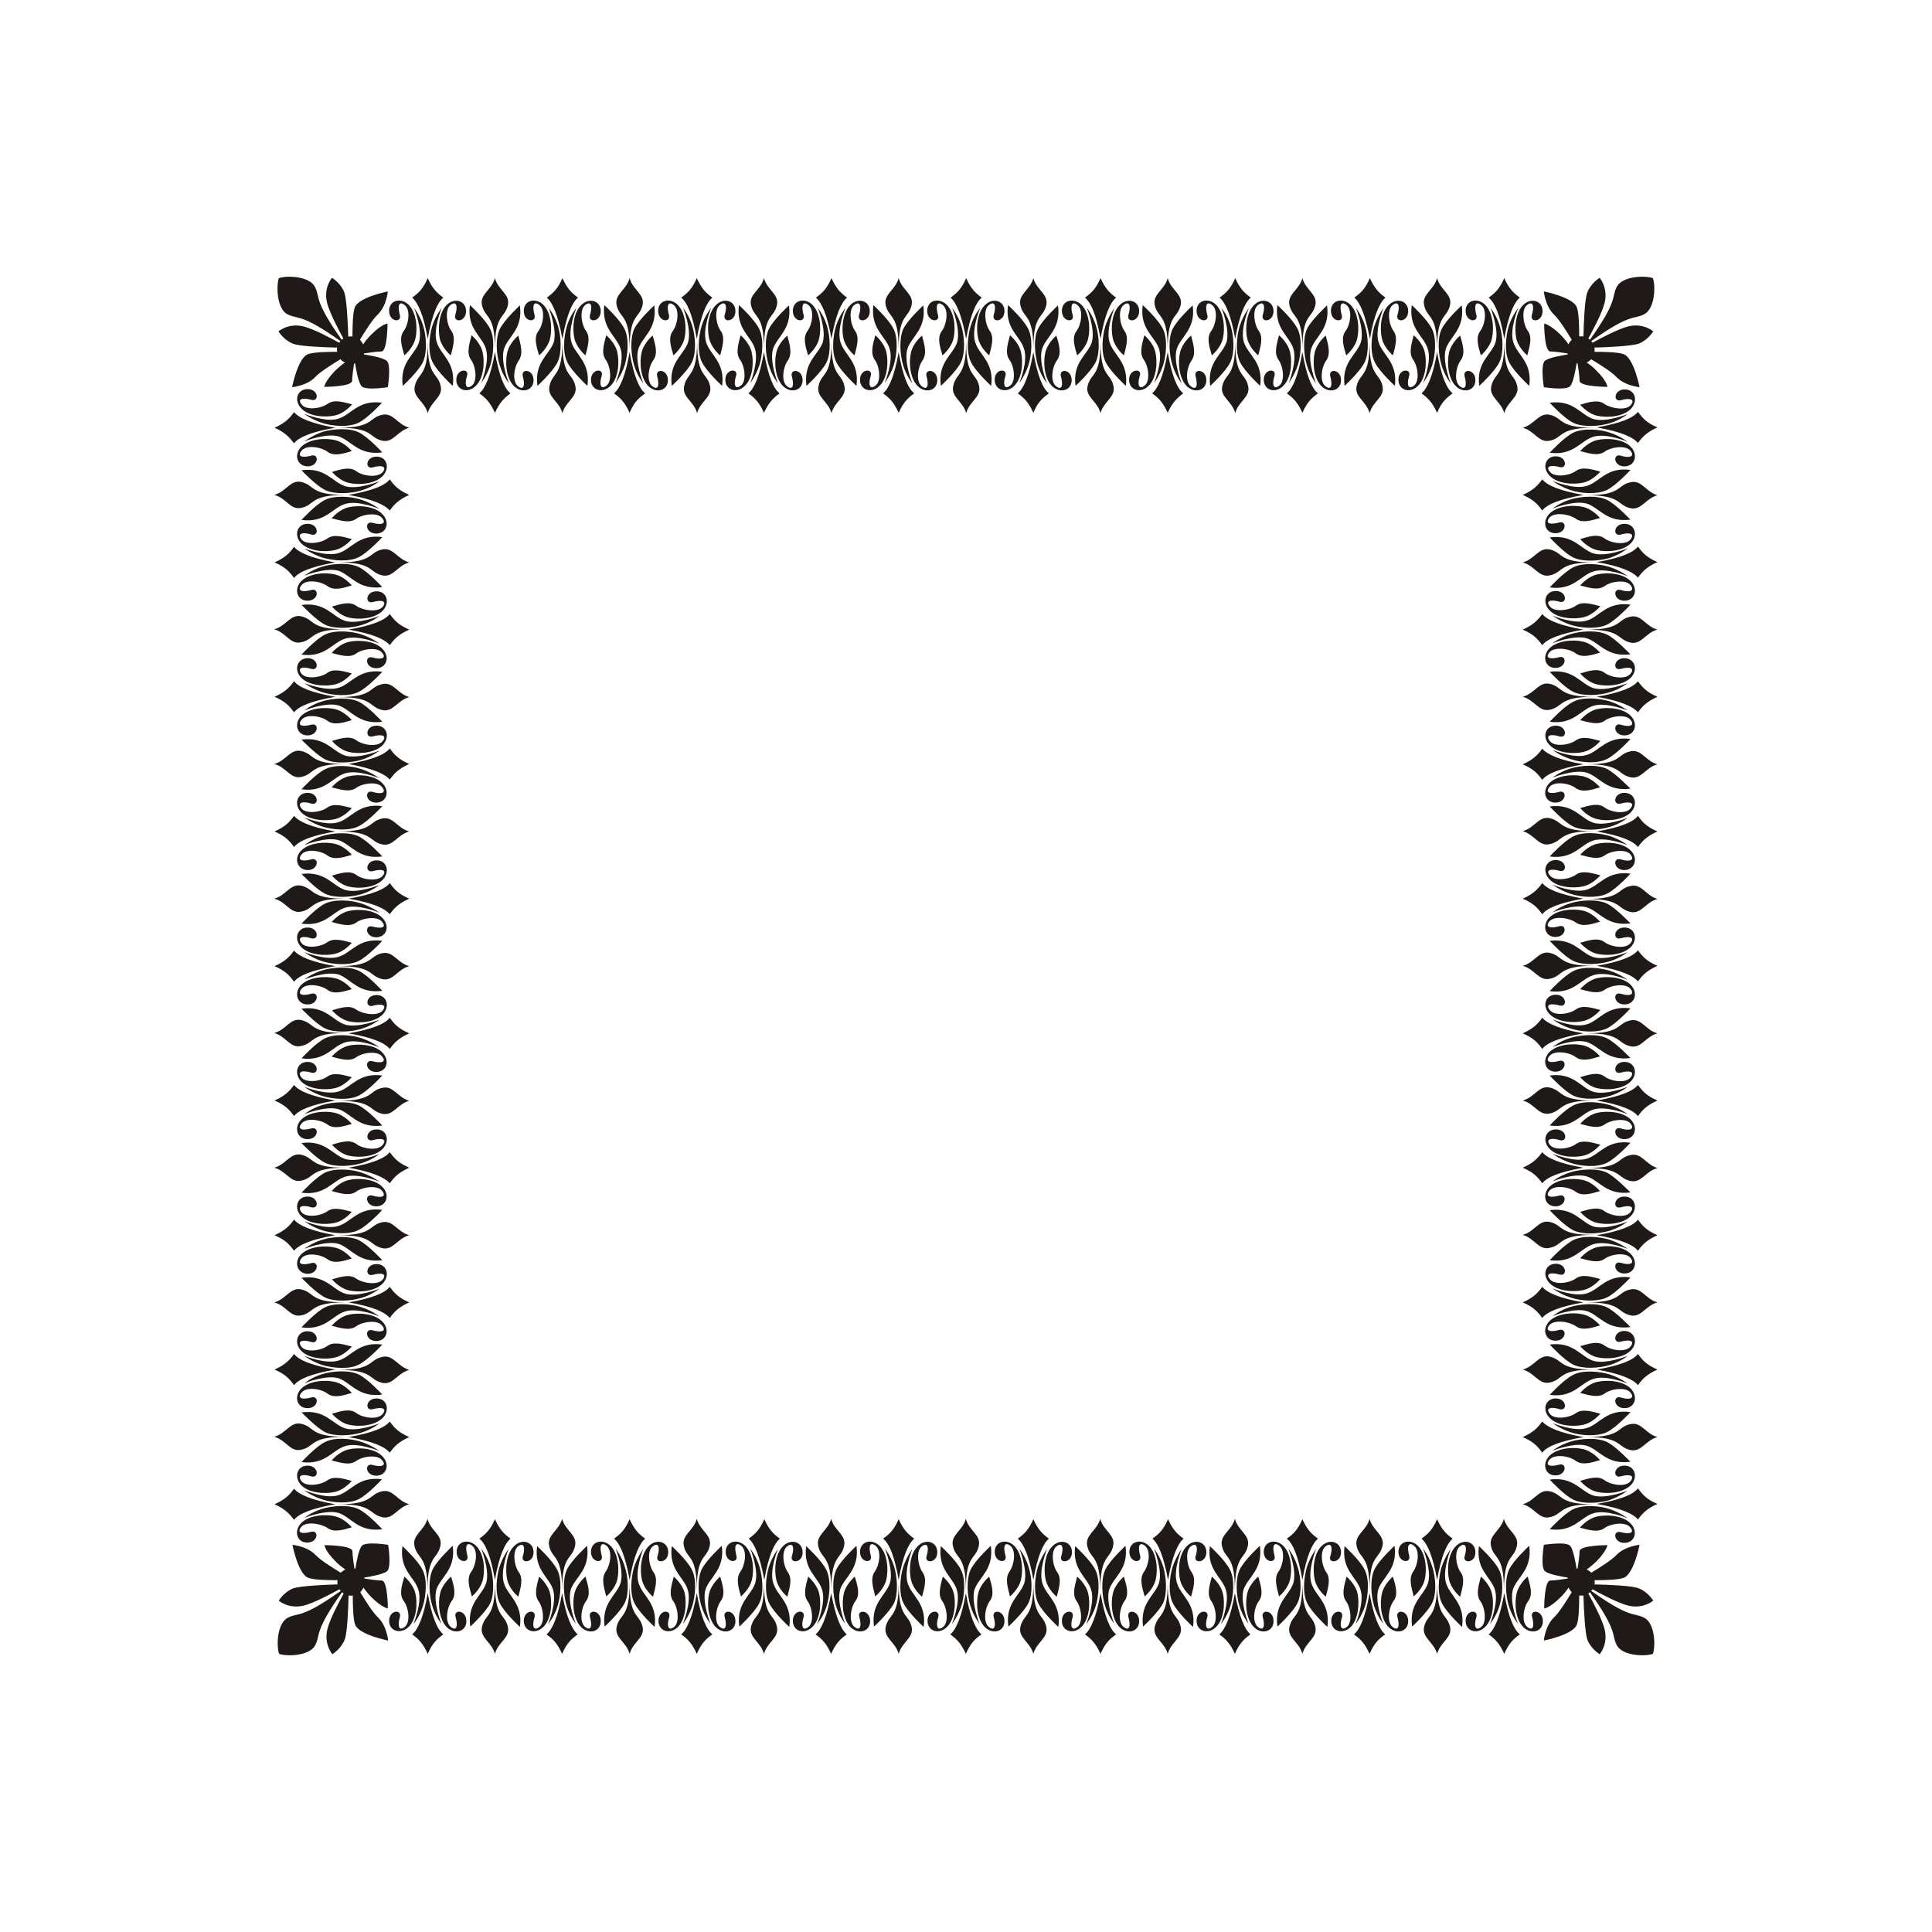 <svg id="Layer" xmlns="http://www.w3.org/2000/svg" viewBox="0 0 595.3 595.3"><style>.st0{fill:#1f1a17}</style><path class="st0" d="M125.9 501.3c-2.5 2.4-6.1 1.3-6-2 .1-3.3 4-3.5 3.3-1-.7 2.5-.4 4.5 1.5 3s1.2-6-.3-8-.6-4.8.2-7.5c0 0 2.7 2.2 3.4 5.2.7 2.9.4 7.9-2.1 10.3zm4.4-6.4c1-3.3 1.4-8.3-.1-11.2-1.4-2.9-6.2-7.3-6.2-7.3-1 7.3 3.7 9.5 4.9 13.4 1.3 3.9-1.5 10.6-1.5 10.6s1.9-2.2 2.9-5.5zm10.1 3.4c.7 2.5.4 4.5-1.5 3s-1.2-6 .3-8 .6-4.8-.2-7.5c0 0-2.7 2.2-3.4 5.2-.7 3-.4 7.9 2.1 10.4 2.5 2.4 6.1 1.3 6-2-.1-3.4-4.1-3.6-3.3-1.1zm-.9-22s-4.8 4.4-6.2 7.3c-1.4 2.9-1.1 8-.1 11.2 1 3.3 2.8 5.5 2.8 5.5s-2.7-6.7-1.5-10.6c1.3-3.8 6-6.1 5-13.4zm-3.8 0c.7-3.4-3-4.6-4-8.3-1 3.7-4.7 4.9-4 8.3.9 4.3 4 2.6 4 13.5.1-10.9 3.1-9.2 4-13.5zm-3.9 14.6c-1.3 7.4-3 11.2-4.8 12.7 2.1 1.5 3.4 2.9 4.8 6 1.4-3.2 2.7-4.5 4.8-6-1.9-1.6-3.5-5.3-4.8-12.7zm49.1-14.6s-4.8 4.4-6.2 7.3c-1.4 2.9-1.1 8-.1 11.2 1 3.3 2.8 5.5 2.8 5.5s-2.7-6.7-1.5-10.6c1.4-3.8 6-6.1 5-13.4zm0 0zm-9.1 18.6c1-3.3 1.4-8.3-.1-11.2-1.4-2.9-6.2-7.3-6.2-7.3-1 7.3 3.7 9.5 4.9 13.4 1.3 3.9-1.5 10.6-1.5 10.6s1.9-2.2 2.9-5.5zm-2.3-3.9c-.7-3-3.4-5.2-3.4-5.2-.7 2.7-1.6 5.5-.2 7.5 1.5 2 2.1 6.6.3 8-1.9 1.5-2.3-.5-1.5-3 .7-2.5-3.2-2.3-3.3 1-.1 3.3 3.5 4.5 6 2 2.5-2.4 2.8-7.4 2.1-10.3zm-3.9-14.7zm11.6 0c.7-3.4-3-4.6-4-8.3-1 3.7-4.7 4.9-4 8.3.9 4.3 4 2.6 4 13.5 0-10.9 3.1-9.2 4-13.5zm-4 14.6c-1.3 7.4-3 11.2-4.8 12.7 2.1 1.5 3.4 2.9 4.8 6 1.4-3.2 2.7-4.5 4.8-6-1.8-1.6-3.5-5.3-4.8-12.7zm8.6 7.4c.7 2.5.4 4.5-1.5 3s-1.2-6 .3-8 .6-4.8-.2-7.5c0 0-2.7 2.2-3.4 5.2-.7 3-.4 7.9 2.1 10.4 2.5 2.4 6.1 1.3 6-2 0-3.4-4-3.6-3.3-1.1zm31.5-3.4c1-3.3 1.4-8.3-.1-11.2-1.4-2.9-6.2-7.3-6.2-7.3-1 7.3 3.7 9.5 4.9 13.4 1.3 3.9-1.5 10.6-1.5 10.6s1.8-2.2 2.9-5.5zm8.6-9.1zM211 491c-.7-3-3.4-5.2-3.4-5.2-.7 2.7-1.6 5.5-.2 7.5 1.5 2 2.1 6.6.3 8-1.9 1.5-2.3-.5-1.5-3 .7-2.5-3.2-2.3-3.3 1-.1 3.3 3.5 4.5 6 2 2.4-2.4 2.7-7.4 2.1-10.3zm3.7-.1c-1.3 7.4-3 11.2-4.8 12.7 2.1 1.5 3.4 2.9 4.8 6 1.4-3.2 2.7-4.5 4.8-6-1.9-1.6-3.5-5.3-4.8-12.7zm7.7-14.6s-4.8 4.4-6.2 7.3c-1.4 2.9-1.1 8-.1 11.2 1 3.3 2.8 5.5 2.8 5.5s-2.7-6.7-1.5-10.6c1.3-3.8 6-6.1 5-13.4zm.9 22c.7 2.5.4 4.5-1.5 3s-1.2-6 .3-8 .6-4.8-.2-7.5c0 0-2.7 2.2-3.4 5.2-.7 3-.4 7.9 2.1 10.4 2.5 2.4 6.1 1.3 6-2-.1-3.4-4-3.6-3.3-1.1zm-4.6-22c.7-3.4-3-4.6-4-8.3-1 3.7-4.7 4.9-4 8.3.9 4.3 4 2.6 4 13.5 0-10.9 3-9.2 4-13.5zm29.8 0zm6.2 18.6c1-3.3 1.4-8.3-.1-11.2-1.4-2.9-6.2-7.3-6.2-7.3-1 7.3 3.7 9.5 4.9 13.4 1.3 3.9-1.5 10.6-1.5 10.6s1.9-2.2 2.9-5.5zm-2.3-3.9c-.7-3-3.4-5.2-3.4-5.2-.7 2.7-1.6 5.5-.2 7.5 1.5 2 2.1 6.6.3 8-1.9 1.5-2.3-.5-1.5-3 .7-2.5-3.2-2.3-3.3 1-.1 3.3 3.5 4.5 6 2 2.5-2.4 2.8-7.4 2.1-10.3zm11.5-14.7zm-7.8 14.6c-1.3 7.4-3 11.2-4.8 12.7 2.1 1.5 3.4 2.9 4.8 6 1.4-3.2 2.7-4.5 4.8-6-1.8-1.6-3.4-5.3-4.8-12.7zm4-14.6c.7-3.4-3-4.6-4-8.3-1 3.7-4.7 4.9-4 8.3.9 4.3 4 2.6 4 13.5.1-10.9 3.1-9.2 4-13.5zm3.8 0s-4.8 4.4-6.2 7.3c-1.4 2.9-1.1 8-.1 11.2 1 3.3 2.8 5.5 2.8 5.5s-2.7-6.7-1.5-10.6c1.3-3.8 6-6.1 5-13.4zm.9 22c.7 2.5.4 4.5-1.5 3s-1.2-6 .3-8 .6-4.8-.2-7.5c0 0-2.7 2.2-3.4 5.2-.7 3-.4 7.9 2.1 10.4 2.5 2.4 6.1 1.3 6-2-.1-3.4-4.1-3.6-3.3-1.1zm31.4-3.4c1-3.3 1.4-8.3-.1-11.2-1.4-2.9-6.2-7.3-6.2-7.3-1 7.3 3.7 9.5 4.9 13.4 1.3 3.9-1.5 10.6-1.5 10.6s1.8-2.2 2.9-5.5zm-6.3-18.6zm4 14.7c-.7-3-3.4-5.2-3.4-5.2-.7 2.7-1.6 5.5-.2 7.5 1.5 2 2.1 6.6.3 8-1.9 1.5-2.3-.5-1.5-3 .7-2.5-3.2-2.3-3.3 1-.1 3.3 3.5 4.5 6 2 2.4-2.4 2.8-7.4 2.1-10.3zm3.7-.1c-1.3 7.4-3 11.2-4.8 12.7 2.1 1.5 3.4 2.9 4.8 6 1.4-3.2 2.7-4.5 4.8-6-1.8-1.6-3.5-5.3-4.8-12.7zm4-14.6c.7-3.4-3-4.6-4-8.3-1 3.7-4.7 4.9-4 8.3.9 4.3 4 2.6 4 13.5 0-10.9 3.1-9.2 4-13.5zm4.6 22c.7 2.5.4 4.5-1.5 3s-1.2-6 .3-8 .6-4.8-.2-7.5c0 0-2.7 2.2-3.4 5.2-.7 3-.4 7.9 2.1 10.4 2.5 2.4 6.1 1.3 6-2-.1-3.4-4-3.6-3.3-1.1zm-.9-22s-4.8 4.4-6.2 7.3c-1.4 2.9-1.1 8-.1 11.2 1 3.3 2.8 5.5 2.8 5.5s-2.7-6.7-1.5-10.6c1.4-3.8 6-6.1 5-13.4zm32.3 18.6c1-3.3 1.4-8.3-.1-11.2-1.4-2.9-6.2-7.3-6.2-7.3-1 7.3 3.7 9.5 4.9 13.4 1.3 3.9-1.5 10.6-1.5 10.6s1.9-2.2 2.9-5.5zm-2.3-3.9c-.7-3-3.4-5.2-3.4-5.2-.7 2.7-1.6 5.5-.2 7.5 1.5 2 2.1 6.6.3 8-1.9 1.5-2.3-.5-1.5-3 .7-2.5-3.2-2.3-3.3 1-.1 3.3 3.5 4.5 6 2 2.5-2.4 2.8-7.4 2.1-10.3zm3.8-.1c-1.3 7.4-3 11.2-4.8 12.7 2.1 1.5 3.4 2.9 4.8 6 1.4-3.2 2.7-4.5 4.8-6-1.9-1.6-3.5-5.3-4.8-12.7zm3.9-14.6c.7-3.4-3-4.6-4-8.3-1 3.7-4.7 4.9-4 8.3.9 4.3 4 2.6 4 13.5.1-10.9 3.1-9.2 4-13.5zm3.8 0s-4.8 4.4-6.2 7.3c-1.4 2.9-1.1 8-.1 11.2 1 3.3 2.8 5.5 2.8 5.5s-2.7-6.7-1.5-10.6c1.3-3.8 6-6.1 5-13.4zm.9 22c.7 2.5.4 4.5-1.5 3s-1.2-6 .3-8 .6-4.8-.2-7.5c0 0-2.7 2.2-3.4 5.2-.7 3-.4 7.9 2.1 10.4 2.5 2.4 6.1 1.3 6-2-.1-3.4-4-3.6-3.3-1.1zm41.4 0c.7 2.5.4 4.5-1.5 3s-1.2-6 .3-8 .6-4.8-.2-7.5c0 0-2.7 2.2-3.4 5.2-.7 3-.4 7.9 2.1 10.4 2.5 2.4 6.1 1.3 6-2 0-3.4-4-3.6-3.3-1.1zm-12.3-7.3c-.7-3-3.4-5.2-3.4-5.2-.7 2.7-1.6 5.5-.2 7.5 1.5 2 2.1 6.6.3 8-1.9 1.5-2.3-.5-1.5-3 .7-2.5-3.2-2.3-3.3 1-.1 3.3 3.5 4.5 6 2 2.5-2.4 2.8-7.4 2.1-10.3zm2.3 3.9c1-3.3 1.4-8.3-.1-11.2-1.4-2.9-6.2-7.3-6.2-7.3-1 7.3 3.7 9.5 4.9 13.4 1.3 3.9-1.5 10.6-1.5 10.6s1.9-2.2 2.9-5.5zm5.4-18.6c.7-3.4-3-4.6-4-8.3-1 3.7-4.7 4.9-4 8.3.9 4.3 4 2.6 4 13.5.1-10.9 3.1-9.2 4-13.5zm-4 14.6c-1.3 7.4-3 11.2-4.8 12.7 2.1 1.5 3.4 2.9 4.8 6 1.4-3.2 2.7-4.5 4.8-6-1.8-1.6-3.4-5.3-4.8-12.7zm7.7-14.6s-4.8 4.4-6.2 7.3c-1.4 2.9-1.1 8-.1 11.2 1 3.3 2.8 5.5 2.8 5.5s-2.7-6.7-1.5-10.6c1.4-3.8 6-6.1 5-13.4zm41.5 0zm-3.7 0c.7-3.4-3-4.6-4-8.3-1 3.7-4.7 4.9-4 8.3.9 4.3 4 2.6 4 13.5 0-10.9 3-9.2 4-13.5zm-7.7 14.7c-.7-3-3.4-5.2-3.4-5.2-.7 2.7-1.6 5.5-.2 7.5 1.5 2 2.1 6.6.3 8-1.9 1.5-2.3-.5-1.5-3 .7-2.5-3.2-2.3-3.3 1-.1 3.3 3.5 4.5 6 2 2.4-2.4 2.7-7.4 2.1-10.3zm2.3 3.9c1-3.3 1.4-8.3-.1-11.2-1.4-2.9-6.2-7.3-6.2-7.3-1 7.3 3.7 9.5 4.9 13.4 1.3 3.9-1.5 10.6-1.5 10.6s1.8-2.2 2.9-5.5zm9.1-18.6s-4.8 4.4-6.2 7.3c-1.4 2.9-1.1 8-.1 11.2 1 3.3 2.8 5.5 2.8 5.5s-2.7-6.7-1.5-10.6c1.3-3.8 6-6.1 5-13.4zm-7.7 14.6c-1.3 7.4-3 11.2-4.8 12.7 2.1 1.5 3.4 2.9 4.8 6 1.4-3.2 2.7-4.5 4.8-6-1.8-1.6-3.5-5.3-4.8-12.7zm8.6 7.4c.7 2.5.4 4.5-1.5 3s-1.2-6 .3-8 .6-4.8-.2-7.5c0 0-2.7 2.2-3.4 5.2-.7 3-.4 7.9 2.1 10.4 2.5 2.4 6.1 1.3 6-2-.1-3.4-4-3.6-3.3-1.1zm40.6-22zm-9.2 18.6c1-3.3 1.4-8.3-.1-11.2-1.4-2.9-6.2-7.3-6.2-7.3-1 7.3 3.7 9.5 4.9 13.4 1.3 3.9-1.5 10.6-1.5 10.6s1.9-2.2 2.9-5.5zm9.2-18.6s-4.8 4.4-6.2 7.3c-1.4 2.9-1.1 8-.1 11.2 1 3.3 2.8 5.5 2.8 5.5s-2.7-6.7-1.5-10.6c1.3-3.8 6-6.1 5-13.4zm-15.4 0zm3.9 14.7c-.7-3-3.4-5.2-3.4-5.2-.7 2.7-1.6 5.5-.2 7.5 1.5 2 2.1 6.6.3 8-1.9 1.5-2.3-.5-1.5-3 .7-2.5-3.2-2.3-3.3 1-.1 3.3 3.5 4.5 6 2 2.5-2.4 2.8-7.4 2.1-10.3zm3.8-.1c-1.3 7.4-3 11.2-4.8 12.7 2.1 1.5 3.4 2.9 4.8 6 1.4-3.2 2.7-4.5 4.8-6-1.9-1.6-3.5-5.3-4.8-12.7zm3.9-14.6c.7-3.4-3-4.6-4-8.3-1 3.7-4.7 4.9-4 8.3.9 4.3 4 2.6 4 13.5.1-10.9 3.1-9.2 4-13.5zm4.7 22c.7 2.5.4 4.5-1.5 3s-1.2-6 .3-8 .6-4.8-.2-7.5c0 0-2.7 2.2-3.4 5.2-.7 3-.4 7.9 2.1 10.4 2.5 2.4 6.1 1.3 6-2-.1-3.4-4.1-3.6-3.3-1.1zm-327.3 3zm11.9-24s-1.7 2.2-2.8 5.5c-1 3.3-1.4 8.3.1 11.2 1.4 2.9 6.2 7.3 6.2 7.3 1-7.3-3.7-9.5-4.9-13.4-1.3-3.9 1.4-10.6 1.4-10.6zm7.7 1.1c.1-3.3-3.5-4.5-6-2-2.5 2.4-2.8 7.4-2.1 10.4.7 3 3.4 5.2 3.4 5.2.7-2.7 1.6-5.5.2-7.5-1.5-2-2.1-6.6-.3-8 1.9-1.5 2.3.5 1.5 3-.7 2.3 3.2 2.2 3.3-1.1zm-4.2 22.9zm-7.7-14.5c1.3-7.4 3-11.2 4.8-12.7-2.1-1.5-3.4-2.9-4.8-6-1.4 3.2-2.7 4.5-4.8 6 1.9 1.5 3.5 5.3 4.8 12.7zm-1.4-4.1c-1-3.3-2.8-5.5-2.8-5.5s2.7 6.7 1.5 10.6c-1.3 3.9-5.9 6.1-4.9 13.4 0 0 4.8-4.4 6.2-7.3 1.3-2.9 1-7.9 0-11.2zm-5.7 9.2zm0 0s2.7-2.2 3.4-5.2c.7-3 .4-7.9-2.1-10.4-2.5-2.4-6.1-1.3-6 2 .1 3.3 4 3.5 3.3 1-.7-2.5-.4-4.5 1.5-3s1.2 6-.3 8c-1.5 2.1-.6 4.8.2 7.6zm7.1-4.1c0 10.9-3 9.2-4 13.5-.7 3.4 3 4.6 4 8.3 1-3.7 4.7-4.9 4-8.3-1-4.3-4-2.6-4-13.5zm33.8 13.5zm6.2-18.6c-1-3.3-2.8-5.5-2.8-5.5s2.7 6.7 1.5 10.6c-1.3 3.9-5.9 6.1-4.9 13.4 0 0 4.8-4.4 6.2-7.3 1.4-2.9 1.1-7.9 0-11.2zm5.7-5.4s-1.7 2.2-2.8 5.5c-1 3.3-1.4 8.3.1 11.2 1.4 2.9 6.2 7.3 6.2 7.3 1-7.3-3.7-9.5-4.9-13.4-1.3-3.9 1.4-10.6 1.4-10.6zm7.7 1.1c.1-3.3-3.5-4.5-6-2-2.5 2.4-2.8 7.4-2.1 10.4.7 3 3.4 5.2 3.4 5.2.7-2.7 1.6-5.5.2-7.5-1.5-2-2.1-6.6-.3-8 1.9-1.5 2.3.5 1.5 3-.8 2.3 3.2 2.2 3.3-1.1zm-11.9 9.4c0 10.9-3 9.2-4 13.5-.7 3.4 3 4.6 4 8.3 1-3.7 4.7-4.9 4-8.3-1-4.3-4-2.6-4-13.5zm-7.2 4.1s2.7-2.2 3.4-5.2c.7-3 .4-7.9-2.1-10.4-2.5-2.4-6.1-1.3-6 2 .1 3.3 4 3.5 3.3 1-.7-2.5-.4-4.5 1.5-3s1.2 6-.3 8c-1.4 2.1-.5 4.8.2 7.6zm7.2-5.1c1.3-7.4 3-11.2 4.8-12.7-2.1-1.5-3.4-2.9-4.8-6-1.4 3.2-2.7 4.5-4.8 6 1.8 1.5 3.5 5.3 4.8 12.7zm49.1 14.5zm-3.4-24s-1.7 2.2-2.8 5.5c-1 3.3-1.4 8.3.1 11.2 1.4 2.9 6.2 7.3 6.2 7.3 1-7.3-3.7-9.5-4.9-13.4-1.4-3.9 1.4-10.6 1.4-10.6zm7.6 1.1c.1-3.3-3.5-4.5-6-2-2.5 2.4-2.8 7.4-2.1 10.4.7 3 3.4 5.2 3.4 5.2.7-2.7 1.6-5.5.2-7.5-1.5-2-2.1-6.6-.3-8 1.9-1.5 2.3.5 1.5 3-.7 2.3 3.3 2.2 3.3-1.1zm-11.8 8.4c1.3-7.4 3-11.2 4.8-12.7-2.1-1.5-3.4-2.9-4.8-6-1.4 3.2-2.7 4.5-4.8 6 1.8 1.5 3.4 5.3 4.8 12.7zm-7.2 5.1s2.7-2.2 3.4-5.2c.7-3 .4-7.9-2.1-10.4-2.5-2.4-6.1-1.3-6 2 .1 3.3 4 3.5 3.3 1-.7-2.5-.4-4.5 1.5-3s1.2 6-.3 8c-1.4 2.1-.6 4.8.2 7.6zm5.7-9.2c-1-3.3-2.8-5.5-2.8-5.5s2.7 6.7 1.5 10.6c-1.3 3.9-5.9 6.1-4.9 13.4 0 0 4.8-4.4 6.2-7.3 1.4-2.9 1-7.9 0-11.2zm1.4 5.1c0 10.9-3 9.2-4 13.5-.7 3.4 3 4.6 4 8.3 1-3.7 4.7-4.9 4-8.3-.9-4.3-4-2.6-4-13.5zm40.1-5.1c-1-3.3-2.8-5.5-2.8-5.5s2.7 6.7 1.5 10.6c-1.3 3.9-5.9 6.1-4.9 13.4 0 0 4.8-4.4 6.2-7.3 1.3-2.9 1-7.9 0-11.2zm13.3-4.3c.1-3.3-3.5-4.5-6-2-2.5 2.4-2.8 7.4-2.1 10.4.7 3 3.4 5.2 3.4 5.2.7-2.7 1.6-5.5.2-7.5-1.5-2-2.1-6.6-.3-8 1.9-1.5 2.3.5 1.5 3-.7 2.3 3.2 2.2 3.3-1.1zm-7.7-1.1s-1.7 2.2-2.8 5.5c-1 3.3-1.4 8.3.1 11.2 1.4 2.9 6.2 7.3 6.2 7.3 1-7.3-3.7-9.5-4.9-13.4-1.3-3.9 1.4-10.6 1.4-10.6zm-11.9 24zm.5-9.4s2.7-2.2 3.4-5.2c.7-3 .4-7.9-2.1-10.4-2.5-2.4-6.1-1.3-6 2 .1 3.3 4 3.5 3.3 1-.7-2.5-.4-4.5 1.5-3s1.2 6-.3 8c-1.4 2.1-.5 4.8.2 7.6zm7.2-4.1c0 10.9-3 9.2-4 13.5-.7 3.4 3 4.6 4 8.3 1-3.7 4.7-4.9 4-8.3-1-4.3-4-2.6-4-13.5zm0-1c1.3-7.4 3-11.2 4.8-12.7-2.1-1.5-3.4-2.9-4.8-6-1.4 3.2-2.7 4.5-4.8 6 1.9 1.5 3.5 5.3 4.8 12.7zm40-4.1c-1-3.3-2.8-5.5-2.8-5.5s2.7 6.7 1.5 10.6c-1.3 3.9-5.9 6.1-4.9 13.4 0 0 4.8-4.4 6.2-7.3 1.4-2.9 1.1-7.9 0-11.2zm5.7-5.4s-1.7 2.2-2.8 5.5c-1 3.3-1.4 8.3.1 11.2 1.4 2.9 6.2 7.3 6.2 7.3 1-7.3-3.7-9.5-4.9-13.4-1.3-3.9 1.4-10.6 1.4-10.6zm7.7 1.1c.1-3.3-3.5-4.5-6-2-2.5 2.4-2.8 7.4-2.1 10.4.7 3 3.4 5.2 3.4 5.2.7-2.7 1.6-5.5.2-7.5-1.5-2-2.1-6.6-.3-8 1.9-1.5 2.3.5 1.5 3-.8 2.3 3.2 2.2 3.3-1.1zm-4.2 22.9zm-14.9-9.4s2.7-2.2 3.4-5.2c.7-3 .4-7.9-2.1-10.4-2.5-2.4-6.1-1.3-6 2 .1 3.3 4 3.5 3.3 1-.7-2.5-.4-4.5 1.5-3s1.2 6-.3 8c-1.4 2.1-.5 4.8.2 7.6zm7.2-4.1c0 10.9-3 9.2-4 13.5-.7 3.4 3 4.6 4 8.3 1-3.7 4.7-4.9 4-8.3-1-4.3-4-2.6-4-13.5zm0-1c1.3-7.4 3-11.2 4.8-12.7-2.1-1.5-3.4-2.9-4.8-6-1.4 3.2-2.7 4.5-4.8 6 1.8 1.5 3.5 5.3 4.8 12.7zm53.3-8.4c.1-3.3-3.5-4.5-6-2-2.5 2.4-2.8 7.4-2.1 10.4.7 3 3.4 5.2 3.4 5.2.7-2.7 1.6-5.5.2-7.5-1.5-2-2.1-6.6-.3-8 1.9-1.5 2.3.5 1.5 3-.7 2.3 3.2 2.2 3.3-1.1zm-4.2 22.9zm-.5-9.4zm-2.9-14.6s-1.7 2.2-2.8 5.5c-1 3.3-1.4 8.3.1 11.2 1.4 2.9 6.2 7.3 6.2 7.3 1-7.3-3.7-9.5-4.9-13.4-1.4-3.9 1.4-10.6 1.4-10.6zm-4.2 9.5c1.3-7.4 3-11.2 4.8-12.7-2.1-1.5-3.4-2.9-4.8-6-1.4 3.2-2.7 4.5-4.8 6 1.8 1.5 3.4 5.3 4.8 12.7zm-.1 1c0 10.9-3 9.2-4 13.5-.7 3.4 3 4.6 4 8.3 1-3.7 4.7-4.9 4-8.3-.9-4.3-4-2.6-4-13.5zm-7.1 4.1s2.7-2.2 3.4-5.2c.7-3 .4-7.9-2.1-10.4-2.5-2.4-6.1-1.3-6 2 .1 3.3 4 3.5 3.3 1-.7-2.5-.4-4.5 1.5-3s1.2 6-.3 8c-1.5 2.1-.6 4.8.2 7.6zm5.7-9.2c-1-3.3-2.8-5.5-2.8-5.5s2.7 6.7 1.5 10.6c-1.3 3.9-5.9 6.1-4.9 13.4 0 0 4.8-4.4 6.2-7.3 1.3-2.9 1-7.9 0-11.2zm-6.3 18.6zm53.4-24s-1.7 2.2-2.8 5.5c-1 3.3-1.4 8.3.1 11.2 1.4 2.9 6.2 7.3 6.2 7.3 1-7.3-3.7-9.5-4.9-13.4-1.3-3.9 1.4-10.6 1.4-10.6zm7.7 1.1c.1-3.3-3.5-4.5-6-2-2.5 2.4-2.8 7.4-2.1 10.4.7 3 3.4 5.2 3.4 5.2.7-2.7 1.6-5.5.2-7.5-1.5-2-2.1-6.6-.3-8 1.9-1.5 2.3.5 1.5 3-.8 2.3 3.2 2.2 3.3-1.1zm-13.4 4.3c-1-3.3-2.8-5.5-2.8-5.5s2.7 6.7 1.5 10.6c-1.3 3.9-5.9 6.1-4.9 13.4 0 0 4.8-4.4 6.2-7.3 1.4-2.9 1.1-7.9 0-11.2zm1.5 5.1c0 10.9-3 9.2-4 13.5-.7 3.4 3 4.6 4 8.3 1-3.7 4.7-4.9 4-8.3-1-4.3-4-2.6-4-13.5zm-7.2 4.1zm7.2-5.1c1.3-7.4 3-11.2 4.8-12.7-2.1-1.5-3.4-2.9-4.8-6-1.4 3.2-2.7 4.5-4.8 6 1.9 1.5 3.5 5.3 4.8 12.7zm-7.2 5.1s2.7-2.2 3.4-5.2c.7-3 .4-7.9-2.1-10.4-2.5-2.4-6.1-1.3-6 2 .1 3.3 4 3.5 3.3 1-.7-2.5-.4-4.5 1.5-3s1.2 6-.3 8c-1.4 2.1-.5 4.8.2 7.6zm41 9.4zm19.5-22.9c.1-3.3-3.5-4.5-6-2-2.5 2.4-2.8 7.4-2.1 10.4.7 3 3.4 5.2 3.4 5.2.7-2.7 1.6-5.5.2-7.5-1.5-2-2.1-6.6-.3-8 1.9-1.5 2.3.5 1.5 3-.7 2.3 3.3 2.2 3.3-1.1zm-7.6-1.1s-1.7 2.2-2.8 5.5c-1 3.3-1.4 8.3.1 11.2 1.4 2.9 6.2 7.3 6.2 7.3 1-7.3-3.7-9.5-4.9-13.4-1.3-3.9 1.4-10.6 1.4-10.6zm-11.4 14.6s2.7-2.2 3.4-5.2c.7-3 .4-7.9-2.1-10.4-2.5-2.4-6.1-1.3-6 2 .1 3.3 4 3.5 3.3 1-.7-2.5-.4-4.5 1.5-3s1.2 6-.3 8c-1.4 2.1-.5 4.8.2 7.6zm7.2-5.1c1.3-7.4 3-11.2 4.8-12.7-2.1-1.5-3.4-2.9-4.8-6-1.4 3.2-2.7 4.5-4.8 6 1.8 1.5 3.5 5.3 4.8 12.7zm-1.5-4.1c-1-3.3-2.8-5.5-2.8-5.5s2.7 6.7 1.5 10.6c-1.3 3.9-5.9 6.1-4.9 13.4 0 0 4.8-4.4 6.2-7.3 1.4-2.9 1.1-7.9 0-11.2zm1.5 5.1c0 10.9-3 9.2-4 13.5-.7 3.4 3 4.6 4 8.3 1-3.7 4.7-4.9 4-8.3-1-4.3-4-2.6-4-13.5zm22.1-387.4c-1 3.3-1.4 8.3.1 11.2 1.4 2.9 6.2 7.3 6.2 7.3 1-7.3-3.7-9.5-4.9-13.4-1.3-3.9 1.5-10.6 1.5-10.6s-1.8 2.2-2.9 5.5zm2.3 3.9c.7 3 3.4 5.2 3.4 5.2.7-2.7 1.6-5.5.2-7.5-1.5-2-2.1-6.6-.3-8 1.9-1.5 2.3.5 1.5 3-.7 2.5 3.2 2.3 3.3-1 .1-3.3-3.5-4.5-6-2-2.4 2.4-2.7 7.3-2.1 10.3zm4 14.6zM454.9 97c-.7-2.5-.4-4.5 1.5-3s1.2 6-.3 8-.6 4.8.2 7.5c0 0 2.7-2.2 3.4-5.2.7-3 .4-7.9-2.1-10.4-2.5-2.4-6.1-1.3-6 2 .1 3.4 4 3.6 3.3 1.1zm.9 21.9s4.8-4.4 6.2-7.3c1.4-2.9 1.1-8 .1-11.2-1-3.3-2.8-5.5-2.8-5.5s2.7 6.7 1.5 10.6c-1.3 3.9-6 6.1-5 13.4zm7.7-14.5c1.3-7.4 3-11.2 4.8-12.7-2.1-1.5-3.4-2.9-4.8-6-1.4 3.2-2.7 4.5-4.8 6 1.9 1.6 3.5 5.3 4.8 12.7zm-4 14.6c-.7 3.4 3 4.6 4 8.3 1-3.7 4.7-4.9 4-8.3-.9-4.3-4-2.6-4-13.5 0 10.8-3 9.1-4 13.5zm-29.8-.1zm-3.9-14.6c.7 3 3.4 5.2 3.4 5.2.7-2.7 1.6-5.5.2-7.5-1.5-2-2.1-6.6-.3-8 1.9-1.5 2.3.5 1.5 3-.7 2.5 3.2 2.3 3.3-1 .1-3.3-3.5-4.5-6-2-2.5 2.4-2.8 7.3-2.1 10.3zm-1 1.2c-1.3-3.9 1.5-10.6 1.5-10.6s-1.7 2.2-2.8 5.5c-1 3.3-1.4 8.3.1 11.2 1.4 2.9 6.2 7.3 6.2 7.3.9-7.3-3.8-9.5-5-13.4zM413.4 97c-.7-2.5-.4-4.5 1.5-3s1.2 6-.3 8-.6 4.8.2 7.5c0 0 2.7-2.2 3.4-5.2.7-3 .4-7.9-2.1-10.4-2.5-2.4-6.1-1.3-6 2 .1 3.4 4.1 3.6 3.3 1.1zm.9 21.9s4.8-4.4 6.2-7.3c1.4-2.9 1.1-8 .1-11.2-1-3.3-2.8-5.5-2.8-5.5s2.7 6.7 1.5 10.6c-1.3 3.9-6 6.1-5 13.4zm7.8-14.5c1.3-7.4 3-11.2 4.8-12.7-2.1-1.5-3.4-2.9-4.8-6-1.4 3.2-2.7 4.5-4.8 6 1.8 1.6 3.4 5.3 4.8 12.7zm-.1 22.9c1-3.7 4.7-4.9 4-8.3-.9-4.3-4-2.6-4-13.5 0 10.9-3 9.2-4 13.5-.7 3.4 3 4.5 4 8.3zm-49.1-8.4s4.8-4.4 6.2-7.3c1.4-2.9 1.1-8 .1-11.2-1-3.3-2.8-5.5-2.8-5.5s2.7 6.7 1.5 10.6c-1.4 3.9-6 6.1-5 13.4zm0 0zm11.4-14.6c.7 3 3.4 5.2 3.4 5.2.7-2.7 1.6-5.5.2-7.5-1.5-2-2.1-6.6-.3-8 1.9-1.5 2.3.5 1.5 3-.7 2.5 3.2 2.3 3.3-1 .1-3.3-3.5-4.5-6-2-2.4 2.4-2.8 7.3-2.1 10.3zM372 97c-.7-2.5-.4-4.5 1.5-3s1.2 6-.3 8-.6 4.8.2 7.5c0 0 2.7-2.2 3.4-5.2.7-3 .4-7.9-2.1-10.4-2.5-2.4-6.1-1.3-6 2 .1 3.4 4 3.6 3.3 1.1zm8.6 30.3c1-3.7 4.7-4.9 4-8.3-.9-4.3-4-2.6-4-13.5 0 10.9-3 9.2-4 13.5-.7 3.4 3 4.5 4 8.3zm0-22.9c1.3-7.4 3-11.2 4.8-12.7-2.1-1.5-3.4-2.9-4.8-6-1.4 3.2-2.7 4.5-4.8 6 1.8 1.6 3.5 5.3 4.8 12.7zm2.7 1.1c-1.3-3.9 1.5-10.6 1.5-10.6s-1.7 2.2-2.8 5.5c-1 3.3-1.4 8.3.1 11.2 1.4 2.9 6.2 7.3 6.2 7.3 1-7.3-3.7-9.5-5-13.4zm-36.5 13.4zm-4.9-13.4c-1.3-3.9 1.5-10.6 1.5-10.6s-1.7 2.2-2.8 5.5c-1 3.3-1.4 8.3.1 11.2 1.4 2.9 6.2 7.3 6.2 7.3.9-7.3-3.8-9.5-5-13.4zm1-1.2c.7 3 3.4 5.2 3.4 5.2.7-2.7 1.6-5.5.2-7.5-1.5-2-2.1-6.6-.3-8 1.9-1.5 2.3.5 1.5 3-.7 2.5 3.2 2.3 3.3-1 .1-3.3-3.5-4.5-6-2-2.5 2.4-2.8 7.3-2.1 10.3zm-3.8.1c1.3-7.4 3-11.2 4.8-12.7-2.1-1.5-3.4-2.9-4.8-6-1.4 3.2-2.7 4.5-4.8 6 1.9 1.6 3.5 5.3 4.8 12.7zm-8.6-7.4c-.7-2.5-.4-4.5 1.5-3s1.2 6-.3 8-.6 4.8.2 7.5c0 0 2.7-2.2 3.4-5.2.7-3 .4-7.9-2.1-10.4-2.5-2.4-6.1-1.3-6 2 .1 3.4 4.1 3.6 3.3 1.1zm.9 21.9s4.8-4.4 6.2-7.3c1.4-2.9 1.1-8 .1-11.2-1-3.3-2.8-5.5-2.8-5.5s2.7 6.7 1.5 10.6c-1.3 3.9-6 6.1-5 13.4zm7.7 8.4c1-3.7 4.7-4.9 4-8.3-.9-4.3-4-2.6-4-13.5 0 10.9-3 9.2-4 13.5-.7 3.4 3 4.5 4 8.3zm-49.2-8.4s4.8-4.4 6.2-7.3c1.4-2.9 1.1-8 .1-11.2-1-3.3-2.8-5.5-2.8-5.5s2.7 6.7 1.5 10.6c-1.3 3.9-6 6.1-5 13.4zm0 0zm11.5-14.6c.7 3 3.4 5.2 3.4 5.2.7-2.7 1.6-5.5.2-7.5-1.5-2-2.1-6.6-.3-8 1.9-1.5 2.3.5 1.5 3-.7 2.5 3.2 2.3 3.3-1 .1-3.3-3.5-4.5-6-2-2.5 2.4-2.8 7.3-2.1 10.3zm-7.7 14.7c-.7 3.4 3 4.6 4 8.3 1-3.7 4.7-4.9 4-8.3-.9-4.3-4-2.6-4-13.5-.1 10.8-3.1 9.1-4 13.5zm5.4-18.6c-1 3.3-1.4 8.3.1 11.2 1.4 2.9 6.2 7.3 6.2 7.3 1-7.3-3.7-9.5-4.9-13.4-1.3-3.9 1.5-10.6 1.5-10.6s-1.9 2.2-2.9 5.5zM289 97c-.7-2.5-.4-4.5 1.5-3s1.2 6-.3 8-.6 4.8.2 7.5c0 0 2.7-2.2 3.4-5.2.7-3 .4-7.9-2.1-10.4-2.5-2.4-6.1-1.3-6 2 .1 3.4 4.1 3.6 3.3 1.1zm8.7 7.4c1.3-7.4 3-11.2 4.8-12.7-2.1-1.5-3.4-2.9-4.8-6-1.4 3.2-2.7 4.5-4.8 6 1.8 1.6 3.4 5.3 4.8 12.7zm-40.1-4c-1 3.3-1.4 8.3.1 11.2 1.4 2.9 6.2 7.3 6.2 7.3 1-7.3-3.7-9.5-4.9-13.4-1.3-3.9 1.5-10.6 1.5-10.6s-1.8 2.2-2.9 5.5zm2.3 3.9c.7 3 3.4 5.2 3.4 5.2.7-2.7 1.6-5.5.2-7.5-1.5-2-2.1-6.6-.3-8 1.9-1.5 2.3.5 1.5 3-.7 2.5 3.2 2.3 3.3-1 .1-3.3-3.5-4.5-6-2-2.4 2.4-2.8 7.3-2.1 10.3zm-11.4 14.6zm3.7.1c-.7 3.4 3 4.6 4 8.3 1-3.7 4.7-4.9 4-8.3-.9-4.3-4-2.6-4-13.5 0 10.8-3.1 9.1-4 13.5zm4-14.6c1.3-7.4 3-11.2 4.8-12.7-2.1-1.5-3.4-2.9-4.8-6-1.4 3.2-2.7 4.5-4.8 6 1.8 1.6 3.5 5.3 4.8 12.7zm-7.2 5.1zM247.6 97c-.7-2.5-.4-4.5 1.5-3s1.2 6-.3 8-.6 4.8.2 7.5c0 0 2.7-2.2 3.4-5.2.7-3 .4-7.9-2.1-10.4-2.5-2.4-6.1-1.3-6 2 .1 3.4 4 3.6 3.3 1.1zm.9 21.9s4.8-4.4 6.2-7.3c1.4-2.9 1.1-8 .1-11.2-1-3.3-2.8-5.5-2.8-5.5s2.7 6.7 1.5 10.6c-1.4 3.9-6 6.1-5 13.4zm-41.5 0s4.8-4.4 6.2-7.3c1.4-2.9 1.1-8 .1-11.2-1-3.3-2.8-5.5-2.8-5.5s2.7 6.7 1.5 10.6c-1.3 3.9-6 6.1-5 13.4zm3.8.1c-.7 3.4 3 4.6 4 8.3 1-3.7 4.7-4.9 4-8.3-.9-4.3-4-2.6-4-13.5-.1 10.8-3.1 9.1-4 13.5zm-4.7-22c-.7-2.5-.4-4.5 1.5-3s1.2 6-.3 8-.6 4.8.2 7.5c0 0 2.7-2.2 3.4-5.2.7-3 .4-7.9-2.1-10.4-2.5-2.4-6.1-1.3-6 2 .1 3.4 4 3.6 3.3 1.1zm12.4 7.3c.7 3 3.4 5.2 3.4 5.2.7-2.7 1.6-5.5.2-7.5-1.5-2-2.1-6.6-.3-8 1.9-1.5 2.3.5 1.5 3-.7 2.5 3.2 2.3 3.3-1 .1-3.3-3.5-4.5-6-2-2.5 2.4-2.8 7.3-2.1 10.3zm3.4 5.2zm-5.7-9.1c-1 3.3-1.4 8.3.1 11.2 1.4 2.9 6.2 7.3 6.2 7.3 1-7.3-3.7-9.5-4.9-13.4-1.3-3.9 1.5-10.6 1.5-10.6s-1.9 2.2-2.9 5.5zm-1.5 4c1.3-7.4 3-11.2 4.8-12.7-2.1-1.5-3.4-2.9-4.8-6-1.4 3.2-2.7 4.5-4.8 6 1.9 1.6 3.5 5.3 4.8 12.7zm-33.8 14.5zm-3.9-14.6c.7 3 3.4 5.2 3.4 5.2.7-2.7 1.6-5.5.2-7.5-1.5-2-2.1-6.6-.3-8 1.9-1.5 2.3.5 1.5 3-.7 2.5 3.2 2.3 3.3-1 .1-3.3-3.5-4.5-6-2-2.5 2.4-2.8 7.3-2.1 10.3zm-2.3-3.9c-1 3.3-1.4 8.3.1 11.2 1.4 2.9 6.2 7.3 6.2 7.3 1-7.3-3.7-9.5-4.9-13.4-1.3-3.9 1.5-10.6 1.5-10.6s-1.9 2.2-2.9 5.5zm-9.1 18.5s4.8-4.4 6.2-7.3c1.4-2.9 1.1-8 .1-11.2-1-3.3-2.8-5.5-2.8-5.5s2.7 6.7 1.5 10.6c-1.4 3.9-6 6.1-5 13.4zm7.7-14.5c1.3-7.4 3-11.2 4.8-12.7-2.1-1.5-3.4-2.9-4.8-6-1.4 3.2-2.7 4.5-4.8 6 1.8 1.6 3.4 5.3 4.8 12.7zm-8.6-7.4c-.7-2.5-.4-4.5 1.5-3s1.2 6-.3 8-.6 4.8.2 7.5c0 0 2.7-2.2 3.4-5.2.7-3 .4-7.9-2.1-10.4-2.5-2.4-6.1-1.3-6 2 0 3.4 4 3.6 3.3 1.1zm4.6 22c-.7 3.4 3 4.6 4 8.3 1-3.7 4.7-4.9 4-8.3-.9-4.3-4-2.6-4-13.5-.1 10.8-3.1 9.1-4 13.5zm-45.2-.1s4.8-4.4 6.2-7.3c1.4-2.9 1.1-8 .1-11.2-1-3.3-2.8-5.5-2.8-5.5s2.7 6.7 1.5 10.6c-1.3 3.9-6 6.1-5 13.4zm11.4-14.6c.7 3 3.4 5.2 3.4 5.2.7-2.7 1.6-5.5.2-7.5-1.5-2-2.1-6.6-.3-8 1.9-1.5 2.3.5 1.5 3-.7 2.5 3.2 2.3 3.3-1 .1-3.3-3.5-4.5-6-2-2.4 2.4-2.7 7.3-2.1 10.3zm-7.7 14.7c-.7 3.4 3 4.6 4 8.3 1-3.7 4.7-4.9 4-8.3-.9-4.3-4-2.6-4-13.5 0 10.8-3 9.1-4 13.5zm-4.6-22c-.7-2.5-.4-4.5 1.5-3s1.2 6-.3 8-.6 4.8.2 7.5c0 0 2.7-2.2 3.4-5.2.7-3 .4-7.9-2.1-10.4-2.5-2.4-6.1-1.3-6 2 .1 3.4 4 3.6 3.3 1.1zm8.6 7.4c1.3-7.4 3-11.2 4.8-12.7-2.1-1.5-3.4-2.9-4.8-6-1.4 3.2-2.7 4.5-4.8 6 1.8 1.6 3.5 5.3 4.8 12.7zm1.4-4c-1 3.3-1.4 8.3.1 11.2 1.4 2.9 6.2 7.3 6.2 7.3 1-7.3-3.7-9.5-4.9-13.4-1.3-3.9 1.5-10.6 1.5-10.6s-1.8 2.2-2.9 5.5zm297.7 16.5c-.1 3.3 3.5 4.5 6 2 2.5-2.4 2.8-7.4 2.1-10.4-.7-3-3.4-5.2-3.4-5.2-.7 2.7-1.6 5.5-.2 7.5 1.5 2 2.1 6.6.3 8-1.9 1.5-2.3-.5-1.5-3 .7-2.4-3.3-2.2-3.3 1.1zm7.6 1.1s1.7-2.2 2.8-5.5c1-3.3 1.4-8.3-.1-11.2-1.4-2.9-6.2-7.3-6.2-7.3-1 7.3 3.7 9.5 4.9 13.4 1.4 3.9-1.4 10.6-1.4 10.6zm4.3-10.5c0-10.9 3-9.2 4-13.5.7-3.4-3-4.6-4-8.3-1 3.7-4.7 4.9-4 8.3.9 4.3 4 2.6 4 13.5zm4.8 13.7c-1.9-1.5-3.5-5.3-4.8-12.7-1.3 7.4-3 11.2-4.8 12.7 2.1 1.5 3.4 2.9 4.8 6 1.3-3.1 2.6-4.4 4.8-6zm-3.4-8.6c1 3.3 2.8 5.5 2.8 5.5s-2.7-6.7-1.5-10.6c1.3-3.9 5.9-6.1 4.9-13.4 0 0-4.8 4.4-6.2 7.3-1.4 2.9-1 7.9 0 11.2zm5.7-9.2s-2.7 2.2-3.4 5.2c-.7 3-.4 7.9 2.1 10.4 2.5 2.4 6.1 1.3 6-2-.1-3.3-4-3.5-3.3-1 .7 2.5.4 4.5-1.5 3s-1.2-6 .3-8c1.5-2.1.6-4.9-.2-7.6zm-41.4 0s-2.7 2.2-3.4 5.2c-.7 3-.4 7.9 2.1 10.4 2.5 2.4 6.1 1.3 6-2-.1-3.3-4-3.5-3.3-1 .7 2.5.4 4.5-1.5 3s-1.2-6 .3-8c1.4-2.1.5-4.9-.2-7.6zm-19.1 13.5c-.1 3.3 3.5 4.5 6 2 2.5-2.4 2.8-7.4 2.1-10.4-.7-3-3.4-5.2-3.4-5.2-.7 2.7-1.6 5.5-.2 7.5 1.5 2 2.1 6.6.3 8-1.9 1.5-2.3-.5-1.5-3 .7-2.4-3.2-2.2-3.3 1.1zm13.3-4.3c1 3.3 2.8 5.5 2.8 5.5s-2.7-6.7-1.5-10.6c1.3-3.9 5.9-6.1 4.9-13.4 0 0-4.8 4.4-6.2 7.3-1.3 2.9-1 7.9 0 11.2zm-5.6 5.4s1.7-2.2 2.8-5.5c1-3.3 1.4-8.3-.1-11.2-1.4-2.9-6.2-7.3-6.2-7.3-1 7.3 3.7 9.5 4.9 13.4 1.3 3.9-1.4 10.6-1.4 10.6zm9 3.2c-1.9-1.5-3.5-5.3-4.8-12.7-1.3 7.4-3 11.2-4.8 12.7 2.1 1.5 3.4 2.9 4.8 6 1.4-3.1 2.6-4.4 4.8-6zm-4.8-13.7c0-10.9 3-9.2 4-13.5.7-3.4-3-4.6-4-8.3-1 3.7-4.7 4.9-4 8.3 1 4.3 4 2.6 4 13.5zm-44.2-.1c1.3 3.9-1.5 10.6-1.5 10.6s1.7-2.2 2.8-5.5c1-3.3 1.4-8.3-.1-11.2-1.4-2.9-6.2-7.3-6.2-7.3-1 7.3 3.7 9.6 5 13.4zm-9.2 9.5c-.1 3.3 3.5 4.5 6 2 2.5-2.4 2.8-7.4 2.1-10.4-.7-3-3.4-5.2-3.4-5.2-.7 2.7-1.6 5.5-.2 7.5 1.5 2 2.1 6.6.3 8-1.9 1.5-2.3-.5-1.5-3 .8-2.4-3.2-2.2-3.3 1.1zm4.2-22.9zm9.2 18.6c1 3.3 2.8 5.5 2.8 5.5s-2.7-6.7-1.5-10.6c1.3-3.9 5.9-6.1 4.9-13.4 0 0-4.8 4.4-6.2 7.3-1.4 2.9-1.1 7.9 0 11.2zm5.7-9.2s-2.7 2.2-3.4 5.2c-.7 3-.4 7.9 2.1 10.4 2.5 2.4 6.1 1.3 6-2-.1-3.3-4-3.5-3.3-1 .7 2.5.4 4.5-1.5 3s-1.2-6 .3-8c1.4-2.1.5-4.9-.2-7.6zm-7.2 4.1c0-10.9 3-9.2 4-13.5.7-3.4-3-4.6-4-8.3-1 3.7-4.7 4.9-4 8.3 1 4.3 4 2.6 4 13.5zm4.8 13.7c-1.9-1.5-3.5-5.3-4.8-12.7-1.3 7.4-3 11.2-4.8 12.7 2.1 1.5 3.4 2.9 4.8 6 1.4-3.1 2.7-4.4 4.8-6zm-39.1-17.8s-2.7 2.2-3.4 5.2c-.7 3-.4 7.9 2.1 10.4 2.5 2.4 6.1 1.3 6-2-.1-3.3-4-3.5-3.3-1 .7 2.5.4 4.5-1.5 3s-1.2-6 .3-8c1.5-2.1.6-4.9-.2-7.6zm-2.3 17.8c-1.9-1.5-3.5-5.3-4.8-12.7-1.3 7.4-3 11.2-4.8 12.7 2.1 1.5 3.4 2.9 4.8 6 1.3-3.1 2.6-4.4 4.8-6zm-16.7-4.3c-.1 3.3 3.5 4.5 6 2 2.5-2.4 2.8-7.4 2.1-10.4-.7-3-3.4-5.2-3.4-5.2-.7 2.7-1.6 5.5-.2 7.5 1.5 2 2.1 6.6.3 8-1.9 1.5-2.3-.5-1.5-3 .7-2.4-3.3-2.2-3.3 1.1zm7.6 1.1s1.7-2.2 2.8-5.5c1-3.3 1.4-8.3-.1-11.2-1.4-2.9-6.2-7.3-6.2-7.3-1 7.3 3.7 9.5 4.9 13.4 1.4 3.9-1.4 10.6-1.4 10.6zm5.7-5.4c1 3.3 2.8 5.5 2.8 5.5s-2.7-6.7-1.5-10.6c1.3-3.9 5.9-6.1 4.9-13.4 0 0-4.8 4.4-6.2 7.3-1.4 2.9-1 7.9 0 11.2zm-1.4-5.1c0-10.9 3-9.2 4-13.5.7-3.4-3-4.6-4-8.3-1 3.7-4.7 4.9-4 8.3.9 4.3 4 2.6 4 13.5zm-44.3-.1c1.3 3.9-1.5 10.6-1.5 10.6s1.7-2.2 2.8-5.5c1-3.3 1.4-8.3-.1-11.2-1.4-2.9-6.2-7.3-6.2-7.3-.9 7.3 3.8 9.6 5 13.4zm2.8.1c0-10.9 3-9.2 4-13.5.7-3.4-3-4.6-4-8.3-1 3.7-4.7 4.9-4 8.3 1 4.3 4 2.6 4 13.5zm-11.9 9.4c-.1 3.3 3.5 4.5 6 2 2.5-2.4 2.8-7.4 2.1-10.4-.7-3-3.4-5.2-3.4-5.2-.7 2.7-1.6 5.5-.2 7.5 1.5 2 2.1 6.6.3 8-1.9 1.5-2.3-.5-1.5-3 .7-2.4-3.2-2.2-3.3 1.1zm4.2-22.9zm12.5 27.2c-1.9-1.5-3.5-5.3-4.8-12.7-1.3 7.4-3 11.2-4.8 12.7 2.1 1.5 3.4 2.9 4.8 6 1.4-3.1 2.6-4.4 4.8-6zm2.4-17.8s-2.7 2.2-3.4 5.2c-.7 3-.4 7.9 2.1 10.4 2.5 2.4 6.1 1.3 6-2-.1-3.3-4-3.5-3.3-1 .7 2.5.4 4.5-1.5 3s-1.2-6 .3-8c1.4-2.1.5-4.9-.2-7.6zm-5.8 9.2c1 3.3 2.8 5.5 2.8 5.5s-2.7-6.7-1.5-10.6c1.3-3.9 5.9-6.1 4.9-13.4 0 0-4.8 4.4-6.2 7.3-1.3 2.9-1 7.9 0 11.2zm-35.7-9.2s-2.7 2.2-3.4 5.2c-.7 3-.4 7.9 2.1 10.4 2.5 2.4 6.1 1.3 6-2-.1-3.3-4-3.5-3.3-1 .7 2.5.4 4.5-1.5 3s-1.2-6 .3-8c1.4-2.1.5-4.9-.2-7.6zm-2.4 17.8c-1.9-1.5-3.5-5.3-4.8-12.7-1.3 7.4-3 11.2-4.8 12.7 2.1 1.5 3.4 2.9 4.8 6 1.4-3.1 2.7-4.4 4.8-6zm-16.7-4.3c-.1 3.3 3.5 4.5 6 2 2.5-2.4 2.8-7.4 2.1-10.4-.7-3-3.4-5.2-3.4-5.2-.7 2.7-1.6 5.5-.2 7.5 1.5 2 2.1 6.6.3 8-1.9 1.5-2.3-.5-1.5-3 .8-2.4-3.2-2.2-3.3 1.1zm11.9-9.4c0-10.9 3-9.2 4-13.5.7-3.4-3-4.6-4-8.3-1 3.7-4.7 4.9-4 8.3 1 4.3 4 2.6 4 13.5zm-4.2 10.5s1.7-2.2 2.8-5.5c1-3.3 1.4-8.3-.1-11.2-1.4-2.9-6.2-7.3-6.2-7.3-1 7.3 3.7 9.5 4.9 13.4 1.3 3.9-1.4 10.6-1.4 10.6zm5.7-5.4c1 3.3 2.8 5.5 2.8 5.5s-2.7-6.7-1.5-10.6c1.3-3.9 5.9-6.1 4.9-13.4 0 0-4.8 4.4-6.2 7.3-1.4 2.9-1.1 7.9 0 11.2zm-45.7-5.2c1.3 3.9-1.5 10.6-1.5 10.6s1.7-2.2 2.8-5.5c1-3.3 1.4-8.3-.1-11.2-1.4-2.9-6.2-7.3-6.2-7.3-.9 7.3 3.8 9.6 5 13.4zm-9.1 9.5c-.1 3.3 3.5 4.5 6 2 2.5-2.4 2.8-7.4 2.1-10.4-.7-3-3.4-5.2-3.4-5.2-.7 2.7-1.6 5.5-.2 7.5 1.5 2 2.1 6.6.3 8-1.9 1.5-2.3-.5-1.5-3 .7-2.4-3.2-2.2-3.3 1.1zm4.2-22.9zm7.7 13.5c0-10.9 3-9.2 4-13.5.7-3.4-3-4.6-4-8.3-1 3.7-4.7 4.9-4 8.3.9 4.3 4 2.6 4 13.5zm1.4 5.1c1 3.3 2.8 5.5 2.8 5.5s-2.7-6.7-1.5-10.6c1.3-3.9 5.9-6.1 4.9-13.4 0 0-4.8 4.4-6.2 7.3-1.3 2.9-1 7.9 0 11.2zm3.4 8.6c-1.9-1.5-3.5-5.3-4.8-12.7-1.3 7.4-3 11.2-4.8 12.7 2.1 1.5 3.4 2.9 4.8 6 1.3-3.1 2.6-4.4 4.8-6zm2.3-17.8s-2.7 2.2-3.4 5.2c-.7 3-.4 7.9 2.1 10.4 2.5 2.4 6.1 1.3 6-2-.1-3.3-4-3.5-3.3-1 .7 2.5.4 4.5-1.5 3s-1.2-6 .3-8c1.5-2.1.6-4.9-.2-7.6zm-47.1 9.2c1 3.3 2.8 5.5 2.8 5.5s-2.7-6.7-1.5-10.6c1.3-3.9 5.9-6.1 4.9-13.4 0 0-4.8 4.4-6.2 7.3-1.4 2.9-1.1 7.9 0 11.2zm5.7-9.2s-2.7 2.2-3.4 5.2c-.7 3-.4 7.9 2.1 10.4 2.5 2.4 6.1 1.3 6-2-.1-3.3-4-3.5-3.3-1 .7 2.5.4 4.5-1.5 3s-1.2-6 .3-8c1.4-2.1.5-4.9-.2-7.6zm-19.1 13.5c-.1 3.3 3.5 4.5 6 2 2.5-2.4 2.8-7.4 2.1-10.4-.7-3-3.4-5.2-3.4-5.2-.7 2.7-1.6 5.5-.2 7.5 1.5 2 2.1 6.6.3 8-1.9 1.5-2.3-.5-1.5-3 .8-2.4-3.2-2.2-3.3 1.1zm7.7 1.1s1.7-2.2 2.8-5.5c1-3.3 1.4-8.3-.1-11.2-1.4-2.9-6.2-7.3-6.2-7.3-1 7.3 3.7 9.5 4.9 13.4 1.3 3.9-1.4 10.6-1.4 10.6zm4.2-10.5c0-10.9 3-9.2 4-13.5.7-3.4-3-4.6-4-8.3-1 3.7-4.7 4.9-4 8.3 1 4.3 4 2.6 4 13.5zm4.8 13.7c-1.9-1.5-3.5-5.3-4.8-12.7-1.3 7.4-3 11.2-4.8 12.7 2.1 1.5 3.4 2.9 4.8 6 1.4-3.1 2.7-4.4 4.8-6zM92.8 457.6c2.4 2.5 7.4 2.8 10.4 2.1 3-.7 5.2-3.4 5.2-3.4-2.7-.7-5.5-1.6-7.5-.2-2 1.5-6.6 2.1-8 .3-1.5-1.9.5-2.3 3-1.5 2.5.7 2.3-3.2-1-3.3-3.3-.1-4.5 3.5-2.1 6zm25 13.6s-4.4-4.8-7.3-6.2c-2.9-1.4-8-1.1-11.2-.1-3.3 1-5.5 2.8-5.5 2.8s6.7-2.7 10.6-1.5c3.8 1.3 6.1 6 13.4 5zm-16.9-.4c2 1.5 4.8.6 7.5-.2 0 0-2.2-2.7-5.2-3.4-3-.7-7.9-.4-10.4 2.1-2.4 2.5-1.3 6.1 2 6 3.3-.1 3.5-4 1-3.3-2.5.7-4.5.4-3-1.5 1.5-1.8 6-1.1 8.1.3zm25.2-7.3c-3.7-1-4.9-4.7-8.3-4-4.3.9-2.6 4-13.5 4 10.9 0 9.2 3 13.5 4 3.4.7 4.6-3 8.3-4zm-35.5 4.8c1.5-1.9 5.3-3.5 12.7-4.8-7.4-1.3-11.2-3-12.7-4.8-1.5 2.1-2.9 3.4-6 4.8 3.1 1.4 4.4 2.7 6 4.8zm19.8-6.3c2.9-1.4 7.3-6.2 7.3-6.2-7.3-1-9.5 3.7-13.4 4.9-3.9 1.3-10.6-1.5-10.6-1.5s2.2 1.7 5.5 2.8c3.3 1.1 8.3 1.4 11.2 0zm7.4-6.2zm0-26.1zm-22.9 4.2c3.3-.1 3.5-4 1-3.3-2.5.7-4.5.4-3-1.5s6-1.2 8 .3 4.8.6 7.5-.2c0 0-2.2-2.7-5.2-3.4-3-.7-7.9-.4-10.4 2.1-2.4 2.5-1.2 6.1 2.1 6zm-2.1-17.7c2.4 2.5 7.4 2.8 10.4 2.1 3-.7 5.2-3.4 5.2-3.4-2.7-.7-5.5-1.6-7.5-.2-2 1.5-6.6 2.1-8 .3-1.5-1.9.5-2.3 3-1.5 2.5.7 2.3-3.2-1-3.3-3.3-.1-4.5 3.5-2.1 6zm-2.2 1c-1.5 2.1-2.9 3.4-6 4.8 3.2 1.4 4.5 2.7 6 4.8 1.5-1.9 5.3-3.5 12.7-4.8-7.4-1.3-11.2-2.9-12.7-4.8zm27.2 12.5s-4.4-4.8-7.3-6.2c-2.9-1.4-8-1.1-11.2-.1-3.3 1-5.5 2.8-5.5 2.8s6.7-2.7 10.6-1.5c3.8 1.4 6.1 6 13.4 5zm-24-11.9s2.2 1.7 5.5 2.8c3.3 1 8.3 1.4 11.2-.1 2.9-1.4 7.3-6.2 7.3-6.2-7.3-1-9.5 3.7-13.4 4.9-3.9 1.3-10.6-1.4-10.6-1.4zm24 .3c-4.3.9-2.6 4-13.5 4 10.9 0 9.2 3 13.5 4 3.4.7 4.6-3 8.3-4-3.7-1.1-4.9-4.8-8.3-4zm0-29.8s-4.4-4.8-7.3-6.2c-2.9-1.4-8-1.1-11.2-.1-3.3 1-5.5 2.8-5.5 2.8s6.7-2.7 10.6-1.5c3.8 1.3 6.1 6 13.4 5zm-22.9 4.2c3.3-.1 3.5-4 1-3.3-2.5.7-4.5.4-3-1.5s6-1.2 8 .3 4.8.6 7.5-.2c0 0-2.2-2.7-5.2-3.4-3-.7-7.9-.4-10.4 2.1-2.4 2.4-1.2 6 2.1 6zm-2.1-17.8c2.4 2.5 7.4 2.8 10.4 2.1 3-.7 5.2-3.4 5.2-3.4-2.7-.7-5.5-1.6-7.5-.2-2 1.5-6.6 2.1-8 .3-1.5-1.9.5-2.3 3-1.5 2.5.7 2.3-3.2-1-3.3-3.3-.1-4.5 3.5-2.1 6zm-2.2 1.1c-1.5 2.1-2.9 3.4-6 4.8 3.2 1.4 4.5 2.7 6 4.8 1.5-1.9 5.3-3.5 12.7-4.8-7.4-1.3-11.2-3-12.7-4.8zm27.2.8c-4.3.9-2.6 4-13.5 4 10.9 0 9.2 3 13.5 4 3.4.7 4.6-3 8.3-4-3.7-1-4.9-4.7-8.3-4zm-24-.3s2.2 1.7 5.5 2.8c3.3 1 8.3 1.4 11.2-.1 2.9-1.4 7.3-6.2 7.3-6.2-7.3-1-9.5 3.7-13.4 4.9-3.9 1.4-10.6-1.4-10.6-1.4zm1.1-25.3c3.3-.1 3.5-4 1-3.3-2.5.7-4.5.4-3-1.5s6-1.2 8 .3 4.8.6 7.5-.2c0 0-2.2-2.7-5.2-3.4-3-.7-7.9-.4-10.4 2.1-2.4 2.5-1.2 6.1 2.1 6zm22.9-4.2zm-25-13.6c2.4 2.5 7.4 2.8 10.4 2.1 3-.7 5.2-3.4 5.2-3.4-2.7-.7-5.5-1.6-7.5-.2-2 1.5-6.6 2.1-8 .3-1.5-1.9.5-2.3 3-1.5 2.5.7 2.3-3.2-1-3.3-3.3-.1-4.5 3.5-2.1 6zm25 13.6s-4.4-4.8-7.3-6.2c-2.9-1.4-8-1.1-11.2-.1-3.3 1-5.5 2.8-5.5 2.8s6.7-2.7 10.6-1.5c3.8 1.3 6.1 6 13.4 5zm-27.2-12.5c-1.5 2.1-2.9 3.4-6 4.8 3.2 1.4 4.5 2.7 6 4.8 1.5-1.9 5.3-3.5 12.7-4.8-7.4-1.3-11.2-2.9-12.7-4.8zm3.2.6s2.2 1.7 5.5 2.8c3.3 1 8.3 1.4 11.2-.1 2.9-1.4 7.3-6.2 7.3-6.2-7.3-1-9.5 3.7-13.4 4.9-3.9 1.3-10.6-1.4-10.6-1.4zm24 .3c-4.3.9-2.6 4-13.5 4 10.9 0 9.2 3 13.5 4 3.4.7 4.6-3 8.3-4-3.7-1.1-4.9-4.8-8.3-4zm-22.9-25.7c3.3-.1 3.5-4 1-3.3-2.5.7-4.5.4-3-1.5s6-1.2 8 .3 4.8.6 7.5-.2c0 0-2.2-2.7-5.2-3.4-3-.7-7.9-.4-10.4 2.1-2.4 2.5-1.2 6.1 2.1 6zm22.9-4.2s-4.4-4.8-7.3-6.2c-2.9-1.4-8-1.1-11.2-.1-3.3 1-5.5 2.8-5.5 2.8s6.7-2.7 10.6-1.5c3.8 1.4 6.1 6 13.4 5zm-25-13.5c2.4 2.5 7.4 2.8 10.4 2.1 3-.7 5.2-3.4 5.2-3.4-2.7-.7-5.5-1.6-7.5-.2-2 1.5-6.6 2.1-8 .3-1.5-1.9.5-2.3 3-1.5 2.5.7 2.3-3.2-1-3.3-3.3-.1-4.5 3.5-2.1 6zm-2.2 1.1c-1.5 2.1-2.9 3.4-6 4.8 3.2 1.4 4.5 2.7 6 4.8 1.5-1.9 5.3-3.5 12.7-4.8-7.4-1.3-11.2-3-12.7-4.8zm27.2.8c-4.3.9-2.6 4-13.5 4 10.9 0 9.2 3 13.5 4 3.4.7 4.6-3 8.3-4-3.7-1-4.9-4.7-8.3-4zm-24-.3s2.2 1.7 5.5 2.8c3.3 1 8.3 1.4 11.2-.1 2.9-1.4 7.3-6.2 7.3-6.2-7.3-1-9.5 3.7-13.4 4.9-3.9 1.3-10.6-1.4-10.6-1.4zm24-3.4zm0-26.1s-4.4-4.8-7.3-6.2c-2.9-1.4-8-1.1-11.2-.1-3.3 1-5.5 2.8-5.5 2.8s6.7-2.7 10.6-1.5c3.8 1.3 6.1 6 13.4 5zm0 0zm-22.9 4.2c3.3-.1 3.5-4 1-3.3-2.5.7-4.5.4-3-1.5s6-1.2 8 .3 4.8.6 7.5-.2c0 0-2.2-2.7-5.2-3.4-3-.7-7.9-.4-10.4 2.1-2.4 2.4-1.2 6 2.1 6zm-2.1-17.8c2.4 2.5 7.4 2.8 10.4 2.1 3-.7 5.2-3.4 5.2-3.4-2.7-.7-5.5-1.6-7.5-.2-2 1.5-6.6 2.1-8 .3-1.5-1.9.5-2.3 3-1.5 2.5.7 2.3-3.2-1-3.3-3.3-.1-4.5 3.5-2.1 6zm1 1.6s2.2 1.7 5.5 2.8c3.3 1 8.3 1.4 11.2-.1 2.9-1.4 7.3-6.2 7.3-6.2-7.3-1-9.5 3.7-13.4 4.9-3.9 1.4-10.6-1.4-10.6-1.4zm-3.2-.5c-1.5 2.1-2.9 3.4-6 4.8 3.2 1.4 4.5 2.7 6 4.8 1.5-1.9 5.3-3.5 12.7-4.8-7.4-1.3-11.2-3-12.7-4.8zm27.2.8c-4.3.9-2.6 4-13.5 4 10.9 0 9.2 3 13.5 4 3.4.7 4.6-3 8.3-4-3.7-1-4.9-4.7-8.3-4zm0-3.7zm0-26.1s-4.4-4.8-7.3-6.2c-2.9-1.4-8-1.1-11.2-.1-3.3 1-5.5 2.8-5.5 2.8s6.7-2.7 10.6-1.5c3.8 1.3 6.1 6 13.4 5zm-27.2-12.5c-1.5 2.1-2.9 3.4-6 4.8 3.2 1.4 4.5 2.7 6 4.8 1.5-1.9 5.3-3.5 12.7-4.8-7.4-1.3-11.2-2.9-12.7-4.8zm2.2-1.1c2.4 2.5 7.4 2.8 10.4 2.1 3-.7 5.2-3.4 5.2-3.4-2.7-.7-5.5-1.6-7.5-.2-2 1.5-6.6 2.1-8 .3-1.5-1.9.5-2.3 3-1.5 2.5.7 2.3-3.2-1-3.3-3.3 0-4.5 3.6-2.1 6zm2.1 17.8c3.3-.1 3.5-4 1-3.3-2.5.7-4.5.4-3-1.5s6-1.2 8 .3 4.8.6 7.5-.2c0 0-2.2-2.7-5.2-3.4-3-.7-7.9-.4-10.4 2.1-2.4 2.5-1.2 6.1 2.1 6zm22.9-15.8c-4.3.9-2.6 4-13.5 4 10.9 0 9.2 3 13.5 4 3.4.7 4.6-3 8.3-4-3.7-1.1-4.9-4.8-8.3-4zm-24-.3s2.2 1.7 5.5 2.8c3.3 1 8.3 1.4 11.2-.1 2.9-1.4 7.3-6.2 7.3-6.2-7.3-1-9.5 3.7-13.4 4.9-3.9 1.3-10.6-1.4-10.6-1.4zm1.1-25.4c3.3-.1 3.5-4 1-3.3-2.5.7-4.5.4-3-1.5s6-1.2 8 .3 4.8.6 7.5-.2c0 0-2.2-2.7-5.2-3.4-3-.7-7.9-.4-10.4 2.1-2.4 2.5-1.2 6.1 2.1 6zm-2.1-17.7c2.4 2.5 7.4 2.8 10.4 2.1 3-.7 5.2-3.4 5.2-3.4-2.7-.7-5.5-1.6-7.5-.2-2 1.5-6.6 2.1-8 .3-1.5-1.9.5-2.3 3-1.5 2.5.7 2.3-3.2-1-3.3-3.3-.1-4.5 3.5-2.1 6zm25 13.5s-4.4-4.8-7.3-6.2c-2.9-1.4-8-1.1-11.2-.1-3.3 1-5.5 2.8-5.5 2.8s6.7-2.7 10.6-1.5c3.8 1.4 6.1 6 13.4 5zm0-11.6c-4.3.9-2.6 4-13.5 4 10.9 0 9.2 3 13.5 4 3.4.7 4.6-3 8.3-4-3.7-1-4.9-4.7-8.3-4zm-24-.3s2.2 1.7 5.5 2.8c3.3 1 8.3 1.4 11.2-.1 2.9-1.4 7.3-6.2 7.3-6.2-7.3-1-9.5 3.7-13.4 4.9-3.9 1.3-10.6-1.4-10.6-1.4zm24-3.4zm-27.2 2.9c-1.5 2.1-2.9 3.4-6 4.8 3.2 1.4 4.5 2.7 6 4.8 1.5-1.9 5.3-3.5 12.7-4.8-7.4-1.3-11.2-3-12.7-4.8zm3.2-32.5s6.7-2.7 10.6-1.5c3.9 1.3 6.1 5.9 13.4 4.9 0 0-4.4-4.8-7.3-6.2-2.9-1.4-8-1.1-11.2-.1-3.3 1.2-5.5 2.9-5.5 2.9zm2.1-12.8c2.5.7 2.3-3.2-1-3.3-3.3-.1-4.5 3.5-2 6 2.4 2.5 7.4 2.8 10.4 2.1 3-.7 5.2-3.4 5.2-3.4-2.7-.7-5.5-1.6-7.5-.2-2 1.5-6.6 2.1-8 .3-1.6-1.9.4-2.2 2.9-1.5zm-1 20.5c3.3-.1 3.5-4 1-3.3-2.5.7-4.5.4-3-1.5s6-1.2 8 .3 4.8.6 7.5-.2c0 0-2.2-2.7-5.2-3.4-3-.7-7.9-.4-10.4 2.1-2.4 2.5-1.2 6 2.1 6zm31.2-11.9c-3.7-1-4.9-4.7-8.3-4-4.3.9-2.6 4-13.5 4 10.9 0 9.2 3 13.5 4 3.4.7 4.6-3 8.3-4zm-35.5 4.8c1.5-1.9 5.3-3.5 12.7-4.8-7.4-1.3-11.2-3-12.7-4.8-1.5 2.1-2.9 3.4-6 4.8 3.1 1.4 4.4 2.7 6 4.8zm19.8-6.3c2.9-1.4 7.3-6.2 7.3-6.2-7.3-1-9.5 3.7-13.4 4.9-3.9 1.3-10.6-1.5-10.6-1.5s2.2 1.7 5.5 2.8c3.3 1.1 8.3 1.4 11.2 0zM92.8 450.5zm22 .9c-2.5-.7-2.3 3.2 1 3.3 3.3.1 4.5-3.5 2-6-2.4-2.5-7.4-2.8-10.4-2.1-3 .7-5.2 3.4-5.2 3.4 2.7.7 5.5 1.6 7.5.2 2-1.5 6.6-2.1 8-.3 1.6 1.8-.4 2.2-2.9 1.5zm-14.6-7.1c-2.9 1.4-7.3 6.2-7.3 6.2 7.3 1 9.5-3.7 13.4-4.9 3.9-1.3 10.6 1.5 10.6 1.5s-2.2-1.7-5.5-2.8c-3.2-1.1-8.3-1.5-11.2 0zm9.6-8.9c-2-1.5-4.8-.6-7.5.2 0 0 2.2 2.7 5.2 3.4 3 .7 7.9.4 10.4-2.1 2.4-2.5 1.3-6.1-2-6-3.3.1-3.5 4-1 3.3 2.5-.7 4.5-.4 3 1.5-1.6 1.9-6.1 1.2-8.1-.3zm-17 11.3c4.3-.9 2.6-4 13.5-4-10.9 0-9.2-3-13.5-4-3.4-.7-4.6 3-8.3 4 3.8 1.1 4.9 4.8 8.3 4zm7.4-5.4c2.9 1.4 8 1.1 11.2.1 3.3-1 5.5-2.8 5.5-2.8s-6.7 2.7-10.6 1.5c-3.9-1.3-6.1-5.9-13.4-4.9 0-.1 4.4 4.6 7.3 6.1zm19.9 6.3c1.5-2.1 2.9-3.4 6-4.8-3.2-1.4-4.5-2.7-6-4.8-1.5 1.9-5.3 3.5-12.7 4.8 7.4 1.3 11.1 2.9 12.7 4.8zM109.8 394c-2-1.5-4.8-.6-7.5.2 0 0 2.2 2.7 5.2 3.4 3 .7 7.9.4 10.4-2.1 2.4-2.5 1.3-6.1-2-6-3.3.1-3.5 4-1 3.3 2.5-.7 4.5-.4 3 1.5-1.6 1.8-6.1 1.1-8.1-.3zm-9.6 8.8c-2.9 1.4-7.3 6.2-7.3 6.2 7.3 1 9.5-3.7 13.4-4.9 3.9-1.3 10.6 1.5 10.6 1.5s-2.2-1.7-5.5-2.8c-3.2-1.1-8.3-1.4-11.2 0zm14.6 7.1c-2.5-.7-2.3 3.2 1 3.3 3.3.1 4.5-3.5 2-6-2.4-2.5-7.4-2.8-10.4-2.1-3 .7-5.2 3.4-5.2 3.4 2.7.7 5.5 1.6 7.5.2 2-1.5 6.6-2.1 8-.3 1.6 1.9-.4 2.2-2.9 1.5zm5.3-3.8c1.5-2.1 2.9-3.4 6-4.8-3.2-1.4-4.5-2.7-6-4.8-1.5 1.9-5.3 3.5-12.7 4.8 7.4 1.3 11.1 2.9 12.7 4.8zm-27.3-.8c4.3-.9 2.6-4 13.5-4-10.9 0-9.2-3-13.5-4-3.4-.7-4.6 3-8.3 4 3.8 1 4.9 4.7 8.3 4zm7.4-5.5c2.9 1.4 8 1.1 11.2.1 3.3-1 5.5-2.8 5.5-2.8s-6.7 2.7-10.6 1.5c-3.9-1.3-6.1-5.9-13.4-4.9-.1-.1 4.4 4.7 7.3 6.1zm-7.4-36c4.3-.9 2.6-4 13.5-4-10.9 0-9.2-3-13.5-4-3.4-.7-4.6 3-8.3 4 3.8 1 4.9 4.7 8.3 4zm22 4.6c-2.5-.7-2.3 3.2 1 3.3 3.3.1 4.5-3.5 2-6-2.4-2.5-7.4-2.8-10.4-2.1-3 .7-5.2 3.4-5.2 3.4 2.7.7 5.5 1.6 7.5.2 2-1.5 6.6-2.1 8-.3 1.6 1.9-.4 2.3-2.9 1.5zm-14.6-7.1c-2.9 1.4-7.3 6.2-7.3 6.2 7.3 1 9.5-3.7 13.4-4.9 3.9-1.3 10.6 1.5 10.6 1.5s-2.2-1.7-5.5-2.8c-3.2-1.1-8.3-1.4-11.2 0zm9.6-8.8c-2-1.5-4.8-.6-7.5.2 0 0 2.2 2.7 5.2 3.4 3 .7 7.9.4 10.4-2.1 2.4-2.5 1.3-6.1-2-6-3.3.1-3.5 4-1 3.3 2.5-.7 4.5-.4 3 1.5-1.6 1.9-6.1 1.2-8.1-.3zm-17 15zm7.4-9.2c2.9 1.4 8 1.1 11.2.1 3.3-1 5.5-2.8 5.5-2.8s-6.7 2.7-10.6 1.5c-3.9-1.3-6.1-5.9-13.4-4.9-.1-.1 4.4 4.7 7.3 6.1zm19.9 6.3c1.5-2.1 2.9-3.4 6-4.8-3.2-1.4-4.5-2.7-6-4.8-1.5 1.9-5.3 3.5-12.7 4.8 7.4 1.3 11.1 3 12.7 4.8zm-5.3-37.6c-2.5-.7-2.3 3.2 1 3.3 3.3.1 4.5-3.5 2-6-2.4-2.5-7.4-2.8-10.4-2.1-3 .7-5.2 3.4-5.2 3.4 2.7.7 5.5 1.6 7.5.2 2-1.5 6.6-2.1 8-.3 1.6 1.8-.4 2.2-2.9 1.5zm-5-15.9c-2-1.5-4.8-.6-7.5.2 0 0 2.2 2.7 5.2 3.4 3 .7 7.9.4 10.4-2.1 2.4-2.5 1.3-6.1-2-6-3.3.1-3.5 4-1 3.3 2.5-.7 4.5-.4 3 1.5-1.6 1.8-6.1 1.1-8.1-.3zm-9.6 8.8c-2.9 1.4-7.3 6.2-7.3 6.2 7.3 1 9.5-3.7 13.4-4.9 3.9-1.3 10.6 1.5 10.6 1.5s-2.2-1.7-5.5-2.8c-3.2-1.1-8.3-1.4-11.2 0zm19.9 3.3c1.5-2.1 2.9-3.4 6-4.8-3.2-1.4-4.5-2.7-6-4.8-1.5 1.9-5.3 3.5-12.7 4.8 7.4 1.3 11.1 2.9 12.7 4.8zm-19.9-6.3c2.9 1.4 8 1.1 11.2.1 3.3-1 5.5-2.8 5.5-2.8s-6.7 2.7-10.6 1.5c-3.9-1.3-6.1-5.9-13.4-4.9-.1-.1 4.4 4.7 7.3 6.1zm-7.4 5.4c4.3-.9 2.6-4 13.5-4-10.9 0-9.2-3-13.5-4-3.4-.7-4.6 3-8.3 4 3.8 1.1 4.9 4.8 8.3 4zm17-52.7c-2-1.5-4.8-.6-7.5.2 0 0 2.2 2.7 5.2 3.4 3 .7 7.9.4 10.4-2.1 2.4-2.5 1.3-6.1-2-6-3.3.1-3.5 4-1 3.3 2.5-.7 4.5-.4 3 1.5-1.6 1.8-6.1 1.2-8.1-.3zm-17 15zm22 .9c-2.5-.7-2.3 3.2 1 3.3 3.3.1 4.5-3.5 2-6-2.4-2.5-7.4-2.8-10.4-2.1-3 .7-5.2 3.4-5.2 3.4 2.7.7 5.5 1.6 7.5.2 2-1.5 6.6-2.1 8-.3 1.6 1.9-.4 2.2-2.9 1.5zm-14.6-7.1c-2.9 1.4-7.3 6.2-7.3 6.2 7.3 1 9.5-3.7 13.4-4.9 3.9-1.3 10.6 1.5 10.6 1.5s-2.2-1.7-5.5-2.8c-3.2-1.1-8.3-1.4-11.2 0zm19.9 3.3c1.5-2.1 2.9-3.4 6-4.8-3.2-1.4-4.5-2.7-6-4.8-1.5 1.9-5.3 3.5-12.7 4.8 7.4 1.3 11.1 2.9 12.7 4.8zm-19.9-6.3c2.9 1.4 8 1.1 11.2.1 3.3-1 5.5-2.8 5.5-2.8s-6.7 2.7-10.6 1.5c-3.9-1.3-6.1-5.9-13.4-4.9 0-.1 4.4 4.7 7.3 6.1zm-7.4 5.5c4.3-.9 2.6-4 13.5-4-10.9 0-9.2-3-13.5-4-3.4-.7-4.6 3-8.3 4 3.8 1 4.9 4.7 8.3 4zm22-36.9c-2.5-.7-2.3 3.2 1 3.3 3.3.1 4.5-3.5 2-6-2.4-2.5-7.4-2.8-10.4-2.1-3 .7-5.2 3.4-5.2 3.4 2.7.7 5.5 1.6 7.5.2 2-1.5 6.6-2.1 8-.3 1.6 1.9-.4 2.3-2.9 1.5zm-14.6-7c-2.9 1.4-7.3 6.2-7.3 6.2 7.3 1 9.5-3.7 13.4-4.9 3.9-1.3 10.6 1.5 10.6 1.5s-2.2-1.7-5.5-2.8c-3.2-1.1-8.3-1.5-11.2 0zm9.6-8.9c-2-1.5-4.8-.6-7.5.2 0 0 2.2 2.7 5.2 3.4 3 .7 7.9.4 10.4-2.1 2.4-2.5 1.3-6.1-2-6-3.3.1-3.5 4-1 3.3 2.5-.7 4.5-.4 3 1.5-1.6 1.9-6.1 1.2-8.1-.3zm-17 11.3c4.3-.9 2.6-4 13.5-4-10.9 0-9.2-3-13.5-4-3.4-.7-4.6 3-8.3 4 3.8 1 4.9 4.7 8.3 4zm27.3.8c1.5-2.1 2.9-3.4 6-4.8-3.2-1.4-4.5-2.7-6-4.8-1.5 1.9-5.3 3.5-12.7 4.8 7.4 1.4 11.1 3 12.7 4.8zm-19.9-6.2c2.9 1.4 8 1.1 11.2.1 3.3-1 5.5-2.8 5.5-2.8s-6.7 2.7-10.6 1.5c-3.9-1.3-6.1-5.9-13.4-4.9-.1-.1 4.4 4.6 7.3 6.1zm14.6-31.4c-2.5-.7-2.3 3.2 1 3.3 3.3.1 4.5-3.5 2-6-2.4-2.5-7.4-2.8-10.4-2.1-3 .7-5.2 3.4-5.2 3.4 2.7.7 5.5 1.6 7.5.2 2-1.5 6.6-2.1 8-.3 1.6 1.8-.4 2.2-2.9 1.5zm-5-15.9c-2-1.5-4.8-.6-7.5.2 0 0 2.2 2.7 5.2 3.4 3 .7 7.9.4 10.4-2.1 2.4-2.5 1.3-6.1-2-6-3.3.1-3.5 4-1 3.3 2.5-.7 4.5-.4 3 1.5-1.6 1.8-6.1 1.1-8.1-.3zm-9.6 8.8c-2.9 1.4-7.3 6.2-7.3 6.2 7.3 1 9.5-3.7 13.4-4.9 3.9-1.3 10.6 1.5 10.6 1.5s-2.2-1.7-5.5-2.8c-3.2-1.1-8.3-1.4-11.2 0zm19.9 3.3c1.5-2.1 2.9-3.4 6-4.8-3.2-1.4-4.5-2.7-6-4.8-1.5 1.9-5.3 3.5-12.7 4.8 7.4 1.3 11.1 2.9 12.7 4.8zm-27.3-.9c4.3-.9 2.6-4 13.5-4-10.9 0-9.2-3-13.5-4-3.4-.7-4.6 3-8.3 4 3.8 1.1 4.9 4.8 8.3 4zm7.4-5.4c2.9 1.4 8 1.1 11.2.1 3.3-1 5.5-2.8 5.5-2.8s-6.7 2.7-10.6 1.5c-3.9-1.3-6.1-5.9-13.4-4.9 0-.1 4.4 4.7 7.3 6.1zm14.6-31.4c-2.5-.7-2.3 3.2 1 3.3 3.3.1 4.5-3.5 2-6-2.4-2.5-7.4-2.8-10.4-2.1-3 .7-5.2 3.4-5.2 3.4 2.7.7 5.5 1.6 7.5.2 2-1.5 6.6-2.1 8-.3 1.6 1.9-.4 2.2-2.9 1.5zm-5-15.9c-2-1.5-4.8-.6-7.5.2 0 0 2.2 2.7 5.2 3.4 3 .7 7.9.4 10.4-2.1 2.4-2.5 1.3-6.1-2-6-3.3.1-3.5 4-1 3.3 2.5-.7 4.5-.4 3 1.5-1.6 1.8-6.1 1.2-8.1-.3zm-17 11.3c4.3-.9 2.6-4 13.5-4-10.9 0-9.2-3-13.5-4-3.4-.7-4.6 3-8.3 4 3.8 1 4.9 4.7 8.3 4zm7.4-2.5c-2.9 1.4-7.3 6.2-7.3 6.2 7.3 1 9.5-3.7 13.4-4.9 3.9-1.3 10.6 1.5 10.6 1.5s-2.2-1.7-5.5-2.8c-3.2-1.1-8.3-1.4-11.2 0zm0-3c2.9 1.4 8 1.1 11.2.1 3.3-1 5.5-2.8 5.5-2.8s-6.7 2.7-10.6 1.5c-3.9-1.3-6.1-5.9-13.4-4.9-.1-.1 4.4 4.7 7.3 6.1zm19.9 6.3c1.5-2.1 2.9-3.4 6-4.8-3.2-1.4-4.5-2.7-6-4.8-1.5 1.9-5.3 3.5-12.7 4.8 7.4 1.3 11.1 3 12.7 4.8zm374.3-32.8c-2-1.5-4.8-.6-7.5.2 0 0 2.2 2.7 5.2 3.4 3 .7 7.9.4 10.4-2.1 2.4-2.5 1.3-6.1-2-6-3.3.1-3.5 4-1 3.3 2.5-.7 4.5-.4 3 1.5-1.5 1.8-6 1.1-8.1-.3zm8.1 13.2c-2.4-2.5-7.4-2.8-10.4-2.1-3 .7-5.2 3.4-5.2 3.4 2.7.7 5.5 1.6 7.5.2 2-1.5 6.6-2.1 8-.3 1.5 1.9-.5 2.3-3 1.5-2.5-.7-2.3 3.2 1 3.3 3.3.1 4.5-3.5 2.1-6zm-25-13.6s4.4 4.8 7.3 6.2c2.9 1.4 8 1.1 11.2.1 3.3-1 5.5-2.8 5.5-2.8s-6.7 2.7-10.6 1.5c-3.9-1.3-6.1-6-13.4-5zm-8.3 7.7c3.7 1 4.9 4.7 8.3 4 4.3-.9 2.6-4 13.5-4-10.9 0-9.2-3-13.5-4-3.4-.7-4.6 3-8.3 4zm35.5-4.9c-1.5 1.9-5.3 3.5-12.7 4.8 7.4 1.3 11.2 3 12.7 4.8 1.5-2.1 2.9-3.4 6-4.8-3.1-1.3-4.4-2.6-6-4.8zm-19.9 6.4c-2.9 1.4-7.3 6.2-7.3 6.2 7.3 1 9.5-3.7 13.4-4.9 3.9-1.3 10.6 1.5 10.6 1.5s-2.2-1.7-5.5-2.8c-3.2-1.1-8.2-1.4-11.2 0zm16.7 44.2s-2.2-1.7-5.5-2.8c-3.3-1-8.3-1.4-11.2.1-2.9 1.4-7.3 6.2-7.3 6.2 7.3 1 9.5-3.7 13.4-4.9 3.9-1.3 10.6 1.4 10.6 1.4zm-24 3.4zm25-1.8c-2.4-2.5-7.4-2.8-10.4-2.1-3 .7-5.2 3.4-5.2 3.4 2.7.7 5.5 1.6 7.5.2 2-1.5 6.6-2.1 8-.3 1.5 1.9-.5 2.3-3 1.5-2.5-.7-2.3 3.2 1 3.3 3.3.1 4.5-3.5 2.1-6zm-2.1-17.7c-3.3.1-3.5 4-1 3.3 2.5-.7 4.5-.4 3 1.5s-6 1.2-8-.3-4.8-.6-7.5.2c0 0 2.2 2.7 5.2 3.4 3 .7 7.9.4 10.4-2.1 2.4-2.5 1.2-6.1-2.1-6zm4.3 16.6c1.5-2.1 2.9-3.4 6-4.8-3.2-1.4-4.5-2.7-6-4.8-1.5 1.9-5.3 3.5-12.7 4.8 7.4 1.3 11.2 3 12.7 4.8zm-27.2-12.4zm-8.3 7.7c3.7 1 4.9 4.7 8.3 4 4.3-.9 2.6-4 13.5-4-10.9 0-9.2-3-13.5-4-3.4-.7-4.6 3-8.3 4zm32.3-4.3s-6.7 2.7-10.6 1.5c-3.9-1.3-6.1-5.9-13.4-4.9 0 0 4.4 4.8 7.3 6.2 2.9 1.4 8 1.1 11.2.1 3.3-1.1 5.5-2.9 5.5-2.9zm0 49.9s-2.2-1.7-5.5-2.8c-3.3-1-8.3-1.4-11.2.1-2.9 1.4-7.3 6.2-7.3 6.2 7.3 1 9.5-3.7 13.4-4.9 3.9-1.3 10.6 1.4 10.6 1.4zm1 1.7c-2.4-2.5-7.4-2.8-10.4-2.1-3 .7-5.2 3.4-5.2 3.4 2.7.7 5.5 1.6 7.5.2 2-1.5 6.6-2.1 8-.3 1.5 1.9-.5 2.3-3 1.5-2.5-.7-2.3 3.2 1 3.3 3.3.1 4.5-3.5 2.1-6zm-2.1-17.8c-3.3.1-3.5 4-1 3.3 2.5-.7 4.5-.4 3 1.5s-6 1.2-8-.3-4.8-.6-7.5.2c0 0 2.2 2.7 5.2 3.4 3 .7 7.9.4 10.4-2.1 2.4-2.5 1.2-6-2.1-6zm-22.9 4.2s4.4 4.8 7.3 6.2c2.9 1.4 8 1.1 11.2.1 3.3-1 5.5-2.8 5.5-2.8s-6.7 2.7-10.6 1.5c-3.9-1.3-6.1-6-13.4-5zm0 11.7c4.3-.9 2.6-4 13.5-4-10.9 0-9.2-3-13.5-4-3.4-.7-4.6 3-8.3 4 3.7 1 4.9 4.7 8.3 4zm27.2.8c1.5-2.1 2.9-3.4 6-4.8-3.2-1.4-4.5-2.7-6-4.8-1.5 1.9-5.3 3.5-12.7 4.8 7.4 1.3 11.2 3 12.7 4.8zm-3.2 40.9s-2.2-1.7-5.5-2.8c-3.3-1-8.3-1.4-11.2.1-2.9 1.4-7.3 6.2-7.3 6.2 7.3 1 9.5-3.7 13.4-4.9 3.9-1.3 10.6 1.4 10.6 1.4zm-24 3.5zm25-1.8c-2.4-2.5-7.4-2.8-10.4-2.1-3 .7-5.2 3.4-5.2 3.4 2.7.7 5.5 1.6 7.5.2 2-1.5 6.6-2.1 8-.3 1.5 1.9-.5 2.3-3 1.5-2.5-.7-2.3 3.2 1 3.3 3.3 0 4.5-3.6 2.1-6zm-2.1-17.8c-3.3.1-3.5 4-1 3.3 2.5-.7 4.5-.4 3 1.5s-6 1.2-8-.3-4.8-.6-7.5.2c0 0 2.2 2.7 5.2 3.4 3 .7 7.9.4 10.4-2.1 2.4-2.5 1.2-6.1-2.1-6zm-22.9 15.8c4.3-.9 2.6-4 13.5-4-10.9 0-9.2-3-13.5-4-3.4-.7-4.6 3-8.3 4 3.7 1.1 4.9 4.8 8.3 4zm0-11.6s4.4 4.8 7.3 6.2c2.9 1.4 8 1.1 11.2.1 3.3-1 5.5-2.8 5.5-2.8s-6.7 2.7-10.6 1.5c-3.9-1.3-6.1-6-13.4-5zm27.2 12.5c1.5-2.1 2.9-3.4 6-4.8-3.2-1.4-4.5-2.7-6-4.8-1.5 1.9-5.3 3.5-12.7 4.8 7.4 1.3 11.2 2.9 12.7 4.8zm-27.2-12.5zm25 55c-2.4-2.5-7.4-2.8-10.4-2.1-3 .7-5.2 3.4-5.2 3.4 2.7.7 5.5 1.6 7.5.2 2-1.5 6.6-2.1 8-.3 1.5 1.9-.5 2.3-3 1.5-2.5-.7-2.3 3.2 1 3.3 3.3.1 4.5-3.5 2.1-6zm-2.1-17.7c-3.3.1-3.5 4-1 3.3 2.5-.7 4.5-.4 3 1.5s-6 1.2-8-.3-4.8-.6-7.5.2c0 0 2.2 2.7 5.2 3.4 3 .7 7.9.4 10.4-2.1 2.4-2.5 1.2-6.1-2.1-6zm1.1 16.1s-2.2-1.7-5.5-2.8c-3.3-1-8.3-1.4-11.2.1-2.9 1.4-7.3 6.2-7.3 6.2 7.3 1 9.5-3.7 13.4-4.9 3.9-1.4 10.6 1.4 10.6 1.4zm-24-12s4.4 4.8 7.3 6.2c2.9 1.4 8 1.1 11.2.1 3.3-1 5.5-2.8 5.5-2.8s-6.7 2.7-10.6 1.5c-3.9-1.3-6.1-5.9-13.4-5zm0 11.7c4.3-.9 2.6-4 13.5-4-10.9 0-9.2-3-13.5-4-3.4-.7-4.6 3-8.3 4 3.7 1 4.9 4.7 8.3 4zm27.2.8c1.5-2.1 2.9-3.4 6-4.8-3.2-1.4-4.5-2.7-6-4.8-1.5 1.9-5.3 3.5-12.7 4.8 7.4 1.3 11.2 3 12.7 4.8zm-2.2 42.6c-2.4-2.5-7.4-2.8-10.4-2.1-3 .7-5.2 3.4-5.2 3.4 2.7.7 5.5 1.6 7.5.2 2-1.5 6.6-2.1 8-.3 1.5 1.9-.5 2.3-3 1.5-2.5-.7-2.3 3.2 1 3.3 3.3.1 4.5-3.5 2.1-6zm-25 1.8zm22.9-19.6c-3.3.1-3.5 4-1 3.3 2.5-.7 4.5-.4 3 1.5s-6 1.2-8-.3-4.8-.6-7.5.2c0 0 2.2 2.7 5.2 3.4 3 .7 7.9.4 10.4-2.1 2.4-2.5 1.2-6.1-2.1-6zm-22.9 15.9c4.3-.9 2.6-4 13.5-4-10.9 0-9.2-3-13.5-4-3.4-.7-4.6 3-8.3 4 3.7 1 4.9 4.7 8.3 4zm0-11.7s4.4 4.8 7.3 6.2c2.9 1.4 8 1.1 11.2.1 3.3-1 5.5-2.8 5.5-2.8s-6.7 2.7-10.6 1.5c-3.9-1.3-6.1-6-13.4-5zm27.2 12.5c1.5-2.1 2.9-3.4 6-4.8-3.2-1.4-4.5-2.7-6-4.8-1.5 1.9-5.3 3.5-12.7 4.8 7.4 1.3 11.2 2.9 12.7 4.8zm-3.2-.6s-2.2-1.7-5.5-2.8c-3.3-1-8.3-1.4-11.2.1-2.9 1.4-7.3 6.2-7.3 6.2 7.3 1 9.5-3.7 13.4-4.9 3.9-1.3 10.6 1.4 10.6 1.4zm0 41.5s-2.2-1.7-5.5-2.8c-3.3-1-8.3-1.4-11.2.1-2.9 1.4-7.3 6.2-7.3 6.2 7.3 1 9.5-3.7 13.4-4.9 3.9-1.3 10.6 1.4 10.6 1.4zm-24-.3c4.3-.9 2.6-4 13.5-4-10.9 0-9.2-3-13.5-4-3.4-.7-4.6 3-8.3 4 3.7 1.1 4.9 4.8 8.3 4zm22.9-15.8c-3.3.1-3.5 4-1 3.3 2.5-.7 4.5-.4 3 1.5s-6 1.2-8-.3-4.8-.6-7.5.2c0 0 2.2 2.7 5.2 3.4 3 .7 7.9.4 10.4-2.1 2.4-2.5 1.2-6.1-2.1-6zm2.1 17.7c-2.4-2.5-7.4-2.8-10.4-2.1-3 .7-5.2 3.4-5.2 3.4 2.7.7 5.5 1.6 7.5.2 2-1.5 6.6-2.1 8-.3 1.5 1.9-.5 2.3-3 1.5-2.5-.7-2.3 3.2 1 3.3 3.3.1 4.5-3.5 2.1-6zm2.2-1c1.5-2.1 2.9-3.4 6-4.8-3.2-1.4-4.5-2.7-6-4.8-1.5 1.9-5.3 3.5-12.7 4.8 7.4 1.3 11.2 2.9 12.7 4.8zm-27.2-12.5s4.4 4.8 7.3 6.2c2.9 1.4 8 1.1 11.2.1 3.3-1 5.5-2.8 5.5-2.8s-6.7 2.7-10.6 1.5c-3.9-1.4-6.1-6-13.4-5zm0 0zm0 56.8zm22.9-19.6c-3.3.1-3.5 4-1 3.3 2.5-.7 4.5-.4 3 1.5s-6 1.2-8-.3-4.8-.6-7.5.2c0 0 2.2 2.7 5.2 3.4 3 .7 7.9.4 10.4-2.1 2.4-2.4 1.2-6-2.1-6zm2.1 17.8c-2.4-2.5-7.4-2.8-10.4-2.1-3 .7-5.2 3.4-5.2 3.4 2.7.7 5.5 1.6 7.5.2 2-1.5 6.6-2.1 8-.3 1.5 1.9-.5 2.3-3 1.5-2.5-.7-2.3 3.2 1 3.3 3.3.1 4.5-3.5 2.1-6zm-1-1.6s-2.2-1.7-5.5-2.8c-3.3-1-8.3-1.4-11.2.1-2.9 1.4-7.3 6.2-7.3 6.2 7.3 1 9.5-3.7 13.4-4.9 3.9-1.4 10.6 1.4 10.6 1.4zm-24-.3c4.3-.9 2.6-4 13.5-4-10.9 0-9.2-3-13.5-4-3.4-.7-4.6 3-8.3 4 3.7 1 4.9 4.7 8.3 4zm27.2.8c1.5-2.1 2.9-3.4 6-4.8-3.2-1.4-4.5-2.7-6-4.8-1.5 1.9-5.3 3.5-12.7 4.8 7.4 1.3 11.2 3 12.7 4.8zm-27.2-12.5s4.4 4.8 7.3 6.2c2.9 1.4 8 1.1 11.2.1 3.3-1 5.5-2.8 5.5-2.8s-6.7 2.7-10.6 1.5c-3.9-1.3-6.1-6-13.4-5zm0 56.9zm22.9-19.6c-3.3.1-3.5 4-1 3.3 2.5-.7 4.5-.4 3 1.5s-6 1.2-8-.3-4.8-.6-7.5.2c0 0 2.2 2.7 5.2 3.4 3 .7 7.9.4 10.4-2.1 2.4-2.5 1.2-6.1-2.1-6zM484.8 465c-2.9 1.4-7.3 6.2-7.3 6.2 7.3 1 9.5-3.7 13.4-4.9 3.9-1.3 10.6 1.5 10.6 1.5s-2.2-1.7-5.5-2.8c-3.2-1.1-8.2-1.4-11.2 0zm14.6 7.1c-2.5-.7-2.3 3.2 1 3.3 3.3.1 4.5-3.5 2-6-2.4-2.5-7.4-2.8-10.4-2.1-3 .7-5.2 3.4-5.2 3.4 2.7.7 5.5 1.6 7.5.2 2-1.5 6.6-2.1 8-.3 1.6 1.8-.4 2.2-2.9 1.5zm2.1-12.8s-6.7 2.7-10.6 1.5c-3.9-1.3-6.1-5.9-13.4-4.9 0 0 4.4 4.8 7.3 6.2 2.9 1.4 8 1.1 11.2.1 3.3-1.2 5.5-2.9 5.5-2.9zm-32.3 4.2c3.7 1 4.9 4.7 8.3 4 4.3-.9 2.6-4 13.5-4-10.9 0-9.2-3-13.5-4-3.4-.7-4.6 3-8.3 4zm8.3-7.7zm27.2 2.8c-1.5 1.9-5.3 3.5-12.7 4.8 7.4 1.3 11.2 3 12.7 4.8 1.5-2.1 2.9-3.4 6-4.8-3.1-1.3-4.4-2.6-6-4.8zM495.1 154c-2.9-1.4-8-1.1-11.2-.1-3.3 1-5.5 2.8-5.5 2.8s6.7-2.7 10.6-1.5c3.9 1.3 6.1 5.9 13.4 4.9 0 .1-4.4-4.7-7.3-6.1zm-9.6 5.8c2 1.5 4.8.6 7.5-.2 0 0-2.2-2.7-5.2-3.4-3-.7-7.9-.4-10.4 2.1-2.4 2.5-1.3 6.1 2 6 3.3-.1 3.5-4 1-3.3-2.5.7-4.5.4-3-1.5 1.6-1.8 6.1-1.1 8.1.3zm-5-15.9c2.5.7 2.3-3.2-1-3.3-3.3-.1-4.5 3.5-2 6 2.4 2.5 7.4 2.8 10.4 2.1 3-.7 5.2-3.4 5.2-3.4-2.7-.7-5.5-1.6-7.5-.2-2 1.5-6.6 2.1-8 .3-1.6-1.8.4-2.2 2.9-1.5zm-5.3 3.8c-1.5 2.1-2.9 3.4-6 4.8 3.2 1.4 4.5 2.7 6 4.8 1.5-1.9 5.3-3.5 12.7-4.8-7.4-1.3-11.1-2.9-12.7-4.8zm27.2.9c-4.3.9-2.6 4-13.5 4 10.9 0 9.2 3 13.5 4 3.4.7 4.6-3 8.3-4-3.7-1.1-4.8-4.8-8.3-4zm-7.3 2.4c2.9-1.4 7.3-6.2 7.3-6.2-7.3-1-9.5 3.7-13.4 4.9-3.9 1.3-10.6-1.5-10.6-1.5s2.2 1.7 5.5 2.8c3.2 1.1 8.2 1.4 11.2 0zm0 44.5c-2.9-1.4-8-1.1-11.2-.1-3.3 1-5.5 2.8-5.5 2.8s6.7-2.7 10.6-1.5c3.9 1.3 6.1 5.9 13.4 4.9 0 .1-4.4-4.7-7.3-6.1zm7.3-5.5c-4.3.9-2.6 4-13.5 4 10.9 0 9.2 3 13.5 4 3.4.7 4.6-3 8.3-4-3.7-1-4.8-4.7-8.3-4zm-21.9-4.6c2.5.7 2.3-3.2-1-3.3-3.3-.1-4.5 3.5-2 6 2.4 2.5 7.4 2.8 10.4 2.1 3-.7 5.2-3.4 5.2-3.4-2.7-.7-5.5-1.6-7.5-.2-2 1.5-6.6 2.1-8 .3-1.6-1.9.4-2.2 2.9-1.5zm5 15.9c2 1.5 4.8.6 7.5-.2 0 0-2.2-2.7-5.2-3.4-3-.7-7.9-.4-10.4 2.1-2.4 2.5-1.3 6.1 2 6 3.3-.1 3.5-4 1-3.3-2.5.7-4.5.4-3-1.5 1.6-1.8 6.1-1.2 8.1.3zm-10.3-12.1c-1.5 2.1-2.9 3.4-6 4.8 3.2 1.4 4.5 2.7 6 4.8 1.5-1.9 5.3-3.5 12.7-4.8-7.4-1.3-11.1-2.9-12.7-4.8zm19.9 3.3c2.9-1.4 7.3-6.2 7.3-6.2-7.3-1-9.5 3.7-13.4 4.9-3.9 1.3-10.6-1.5-10.6-1.5s2.2 1.7 5.5 2.8c3.2 1.1 8.2 1.4 11.2 0zm-14.6 34.4c2.5.7 2.3-3.2-1-3.3-3.3-.1-4.5 3.5-2 6 2.4 2.5 7.4 2.8 10.4 2.1 3-.7 5.2-3.4 5.2-3.4-2.7-.7-5.5-1.6-7.5-.2-2 1.5-6.6 2.1-8 .3-1.6-1.9.4-2.3 2.9-1.5zm5 15.9c2 1.5 4.8.6 7.5-.2 0 0-2.2-2.7-5.2-3.4-3-.7-7.9-.4-10.4 2.1-2.4 2.5-1.3 6.1 2 6 3.3-.1 3.5-4 1-3.3-2.5.7-4.5.4-3-1.5 1.6-1.9 6.1-1.2 8.1.3zm9.6-8.9c2.9-1.4 7.3-6.2 7.3-6.2-7.3-1-9.5 3.7-13.4 4.9-3.9 1.3-10.6-1.5-10.6-1.5s2.2 1.7 5.5 2.8c3.2 1.1 8.2 1.5 11.2 0zm0 3c-2.9-1.4-8-1.1-11.2-.1-3.3 1-5.5 2.8-5.5 2.8s6.7-2.7 10.6-1.5c3.9 1.3 6.1 5.9 13.4 4.9 0 .1-4.4-4.6-7.3-6.1zm-19.9-6.2c-1.5 2.1-2.9 3.4-6 4.8 3.2 1.4 4.5 2.7 6 4.8 1.5-1.9 5.3-3.5 12.7-4.8-7.4-1.3-11.1-3-12.7-4.8zm27.2.8c-4.3.9-2.6 4-13.5 4 10.9 0 9.2 3 13.5 4 3.4.7 4.6-3 8.3-4-3.7-1-4.8-4.7-8.3-4zm-7.3 46.9c-2.9-1.4-8-1.1-11.2-.1-3.3 1-5.5 2.8-5.5 2.8s6.7-2.7 10.6-1.5c3.9 1.3 6.1 5.9 13.4 4.9 0 .1-4.4-4.7-7.3-6.1zm-9.6 5.8c2 1.5 4.8.6 7.5-.2 0 0-2.2-2.7-5.2-3.4-3-.7-7.9-.4-10.4 2.1-2.4 2.5-1.3 6.1 2 6 3.3-.1 3.5-4 1-3.3-2.5.7-4.5.4-3-1.5 1.6-1.8 6.1-1.1 8.1.3zm-5-15.9c2.5.7 2.3-3.2-1-3.3-3.3-.1-4.5 3.5-2 6 2.4 2.5 7.4 2.8 10.4 2.1 3-.7 5.2-3.4 5.2-3.4-2.7-.7-5.5-1.6-7.5-.2-2 1.5-6.6 2.1-8 .3-1.6-1.8.4-2.2 2.9-1.5zm-5.3 3.8c-1.5 2.1-2.9 3.4-6 4.8 3.2 1.4 4.5 2.7 6 4.8 1.5-1.9 5.3-3.5 12.7-4.8-7.4-1.3-11.1-2.9-12.7-4.8zm19.9 3.3c2.9-1.4 7.3-6.2 7.3-6.2-7.3-1-9.5 3.7-13.4 4.9-3.9 1.3-10.6-1.5-10.6-1.5s2.2 1.7 5.5 2.8c3.2 1.1 8.2 1.4 11.2 0zm7.3-2.4c-4.3.9-2.6 4-13.5 4 10.9 0 9.2 3 13.5 4 3.4.7 4.6-3 8.3-4-3.7-1.1-4.8-4.8-8.3-4zm-16.9 52.7c2 1.5 4.8.6 7.5-.2 0 0-2.2-2.7-5.2-3.4-3-.7-7.9-.4-10.4 2.1-2.4 2.5-1.3 6.1 2 6 3.3-.1 3.5-4 1-3.3-2.5.7-4.5.4-3-1.5 1.6-1.9 6.1-1.2 8.1.3zm-5-15.9c2.5.7 2.3-3.2-1-3.3-3.3-.1-4.5 3.5-2 6 2.4 2.5 7.4 2.8 10.4 2.1 3-.7 5.2-3.4 5.2-3.4-2.7-.7-5.5-1.6-7.5-.2-2 1.5-6.6 2.1-8 .3-1.6-1.9.4-2.2 2.9-1.5zm14.6 7.1c2.9-1.4 7.3-6.2 7.3-6.2-7.3-1-9.5 3.7-13.4 4.9-3.9 1.3-10.6-1.5-10.6-1.5s2.2 1.7 5.5 2.8c3.2 1.1 8.2 1.4 11.2 0zm-19.9-3.3c-1.5 2.1-2.9 3.4-6 4.8 3.2 1.4 4.5 2.7 6 4.8 1.5-1.9 5.3-3.5 12.7-4.8-7.4-1.3-11.1-3-12.7-4.8zm19.9 6.3c-2.9-1.4-8-1.1-11.2-.1-3.3 1-5.5 2.8-5.5 2.8s6.7-2.7 10.6-1.5c3.9 1.3 6.1 5.9 13.4 4.9 0 .1-4.4-4.7-7.3-6.1zm7.3-5.5c-4.3.9-2.6 4-13.5 4 10.9 0 9.2 3 13.5 4 3.4.7 4.6-3 8.3-4-3.7-1-4.8-4.7-8.3-4zm-7.3 46.9c-2.9-1.4-8-1.1-11.2-.1-3.3 1-5.5 2.8-5.5 2.8s6.7-2.7 10.6-1.5c3.9 1.3 6.1 5.9 13.4 4.9 0 .1-4.4-4.6-7.3-6.1zm-9.6 5.9c2 1.5 4.8.6 7.5-.2 0 0-2.2-2.7-5.2-3.4-3-.7-7.9-.4-10.4 2.1-2.4 2.5-1.3 6.1 2 6 3.3-.1 3.5-4 1-3.3-2.5.7-4.5.4-3-1.5 1.6-1.9 6.1-1.2 8.1.3zm-8-13.2c2.4 2.5 7.4 2.8 10.4 2.1 3-.7 5.2-3.4 5.2-3.4-2.7-.7-5.5-1.6-7.5-.2-2 1.5-6.6 2.1-8 .3-1.5-1.9.5-2.3 3-1.5 2.5.7 2.3-3.2-1-3.3-3.4-.1-4.6 3.5-2.1 6zm24.9 1.9c-4.3.9-2.6 4-13.5 4 10.9 0 9.2 3 13.5 4 3.4.7 4.6-3 8.3-4-3.7-1.1-4.8-4.8-8.3-4zm-27.2-.9c-1.5 2.1-2.9 3.4-6 4.8 3.2 1.4 4.5 2.7 6 4.8 1.5-1.9 5.3-3.5 12.7-4.8-7.4-1.3-11.1-2.9-12.7-4.8zm19.9 3.3c2.9-1.4 7.3-6.2 7.3-6.2-7.3-1-9.5 3.7-13.4 4.9-3.9 1.3-10.6-1.5-10.6-1.5s2.2 1.7 5.5 2.8c3.2 1.1 8.2 1.5 11.2 0zm-14.6 34.4c2.5.7 2.3-3.2-1-3.3-3.3-.1-4.5 3.5-2 6 2.4 2.5 7.4 2.8 10.4 2.1 3-.7 5.2-3.4 5.2-3.4-2.7-.7-5.5-1.6-7.5-.2-2 1.5-6.6 2.1-8 .3-1.6-1.9.4-2.2 2.9-1.5zm5 15.9c2 1.5 4.8.6 7.5-.2 0 0-2.2-2.7-5.2-3.4-3-.7-7.9-.4-10.4 2.1-2.4 2.5-1.3 6.1 2 6 3.3-.1 3.5-4 1-3.3-2.5.7-4.5.4-3-1.5 1.6-1.8 6.1-1.1 8.1.3zm9.6-5.8c-2.9-1.4-8-1.1-11.2-.1-3.3 1-5.5 2.8-5.5 2.8s6.7-2.7 10.6-1.5c3.9 1.3 6.1 5.9 13.4 4.9 0 .1-4.4-4.7-7.3-6.1zm0-3c2.9-1.4 7.3-6.2 7.3-6.2-7.3-1-9.5 3.7-13.4 4.9-3.9 1.3-10.6-1.5-10.6-1.5s2.2 1.7 5.5 2.8c3.2 1.1 8.2 1.4 11.2 0zm-19.9-3.3c-1.5 2.1-2.9 3.4-6 4.8 3.2 1.4 4.5 2.7 6 4.8 1.5-1.9 5.3-3.5 12.7-4.8-7.4-1.3-11.1-2.9-12.7-4.8zm27.2.8c-4.3.9-2.6 4-13.5 4 10.9 0 9.2 3 13.5 4 3.4.7 4.6-3 8.3-4-3.7-1-4.8-4.7-8.3-4zm-7.3 47c-2.9-1.4-8-1.1-11.2-.1-3.3 1-5.5 2.8-5.5 2.8s6.7-2.7 10.6-1.5c3.9 1.3 6.1 5.9 13.4 4.9 0 .1-4.4-4.7-7.3-6.1zm-9.6 5.8c2 1.5 4.8.6 7.5-.2 0 0-2.2-2.7-5.2-3.4-3-.7-7.9-.4-10.4 2.1-2.4 2.5-1.3 6.1 2 6 3.3-.1 3.5-4 1-3.3-2.5.7-4.5.4-3-1.5 1.6-1.9 6.1-1.2 8.1.3zm-5-15.9c2.5.7 2.3-3.2-1-3.3-3.3-.1-4.5 3.5-2 6 2.4 2.5 7.4 2.8 10.4 2.1 3-.7 5.2-3.4 5.2-3.4-2.7-.7-5.5-1.6-7.5-.2-2 1.5-6.6 2.1-8 .3-1.6-1.9.4-2.3 2.9-1.5zm21.9 4.6c-4.3.9-2.6 4-13.5 4 10.9 0 9.2 3 13.5 4 3.4.7 4.6-3 8.3-4-3.7-1-4.8-4.7-8.3-4zm-27.2-.8c-1.5 2.1-2.9 3.4-6 4.8 3.2 1.4 4.5 2.7 6 4.8 1.5-1.9 5.3-3.5 12.7-4.8-7.4-1.3-11.1-3-12.7-4.8zm19.9 3.3c2.9-1.4 7.3-6.2 7.3-6.2-7.3-1-9.5 3.7-13.4 4.9-3.9 1.3-10.6-1.5-10.6-1.5s2.2 1.7 5.5 2.8c3.2 1.1 8.2 1.4 11.2 0zM88.7 96.9c3.3 1.6 4.1-.4 16.2 8.2-.2.2-.3.3-.4.5-3.1-1.7-7.8-4.2-10.9-5-4.7-1.2-7.8 1.5-7.8 1.5s1.6 2.7 4.5 3.8c1.9.8 9.1 1.1 13.6 1.2-.1.4-.1.9 0 1.3-3.2 0-7.2.1-8.9.7-3.2 1-5 10.2-5 10.2s4.5-.4 7.1-3.1c1.5-1.6 5-3.8 7.8-5.5l.2.2c.4.4.8.6 1.2.8-1 .7-2.1 1.6-3.1 2.6-3.1 3.2-3.3 4.9-3.3 4.9s8.6 0 8.6-1.9c0-1.4.4-3.9.6-5.3.1 0 .2 0 .3-.1.3 1.8 1 6 2 7.1 1.3 1.4 8.1.3 8.1.3s1.1-6.8-.3-8.1c-1.1-1-5.2-1.7-7.1-2 0-.1.1-.2.1-.3 1.4-.2 3.9-.6 5.3-.6 1.9 0 1.9-8.6 1.9-8.6s-1.7.1-4.9 3.3c-1.1 1-1.9 2.1-2.6 3.1-.2-.4-.5-.8-.8-1.2l-.2-.2c1.7-2.8 3.9-6.3 5.5-7.8 2.7-2.6 3.1-7.1 3.1-7.1s-9.2 1.8-10.2 5c-.6 1.7-.7 5.7-.7 8.9-.4-.1-.9 0-1.3 0-.1-4.4-.5-11.6-1.2-13.6-1.1-2.9-3.8-4.5-3.8-4.5s-2.7 3-1.5 7.8c.8 3 3.3 7.8 5 10.9-.2.1-.4.3-.5.4-8.6-12.1-6.6-12.9-8.2-16.2-1.6-3.4-8.6-3.7-11.2-2.8-.8 2.6-.6 9.6 2.8 11.2zm394.6 9.2c-.7-1-1.6-2.1-2.6-3.1-3.2-3.1-4.9-3.3-4.9-3.3s0 8.6 1.9 8.6c1.4 0 3.9.4 5.3.6 0 .1 0 .2.1.3-1.8.3-6 1-7.1 2-1.4 1.3-.3 8.1-.3 8.1s6.8 1.1 8.1-.3c1-1.1 1.7-5.2 2-7.1.1 0 .2.1.3.1.2 1.4.6 3.9.6 5.3 0 1.9 8.6 1.9 8.6 1.9s-.1-1.7-3.3-4.9c-1-1.1-2.1-1.9-3.1-2.6.4-.2.8-.5 1.2-.8l.2-.2c2.8 1.7 6.3 3.9 7.8 5.5 2.6 2.7 7.1 3.1 7.1 3.1s-1.8-9.2-5-10.2c-1.7-.6-5.7-.7-8.9-.7.1-.4 0-.9 0-1.3 4.4-.1 11.6-.5 13.6-1.2 2.9-1.1 4.5-3.8 4.5-3.8s-3-2.7-7.8-1.5c-3 .8-7.8 3.3-10.9 5-.1-.2-.3-.4-.4-.5 12.1-8.6 12.9-6.6 16.2-8.2 3.4-1.6 3.7-8.6 2.8-11.2-2.6-.9-9.6-.6-11.2 2.8-1.6 3.3.4 4.1-8.2 16.2-.2-.2-.3-.3-.5-.4 1.7-3.1 4.2-7.8 5-10.9 1.2-4.7-1.5-7.8-1.5-7.8s-2.7 1.6-3.8 4.5c-.8 1.9-1.1 9.1-1.2 13.6-.4-.1-.9-.1-1.3 0 0-3.2-.1-7.2-.7-8.9-1-3.2-10.2-5-10.2-5s.4 4.5 3.1 7.1c1.6 1.5 3.8 5 5.5 7.8l-.2.2c-.3.3-.6.7-.8 1.2zM112 489.2c.7 1 1.6 2.1 2.6 3.1 3.2 3.1 4.9 3.3 4.9 3.3s0-8.6-1.9-8.6c-1.4 0-3.9-.4-5.3-.6 0-.1 0-.2-.1-.3 1.8-.3 6-1 7.1-2 1.4-1.3.3-8.1.3-8.1s-6.8-1.1-8.1.3c-1 1.1-1.7 5.2-2 7.1-.1 0-.2-.1-.3-.1-.2-1.4-.6-3.9-.6-5.3 0-1.9-8.6-1.9-8.6-1.9s.1 1.7 3.3 4.9c1 1.1 2.1 1.9 3.1 2.6-.4.2-.8.5-1.2.8l-.2.2c-2.8-1.7-6.3-3.9-7.8-5.5-2.6-2.7-7.1-3.1-7.1-3.1s1.8 9.2 5 10.2c1.7.6 5.7.7 8.9.7-.1.4 0 .9 0 1.3-4.4.1-11.6.5-13.6 1.2-2.9 1.1-4.5 3.8-4.5 3.8s3 2.7 7.8 1.5c3-.8 7.8-3.3 10.9-5 .1.2.3.4.4.5-12.1 8.6-12.9 6.6-16.2 8.2-3.4 1.6-3.7 8.6-2.8 11.2 2.6.9 9.6.6 11.2-2.8 1.6-3.3-.4-4.1 8.2-16.2.2.2.3.3.5.4-1.7 3.1-4.2 7.8-5 10.9-1.2 4.7 1.5 7.8 1.5 7.8s2.7-1.6 3.8-4.5c.8-1.9 1.1-9.1 1.2-13.6.4.1.9.1 1.3 0 0 3.2.1 7.2.7 8.9 1 3.2 10.2 5 10.2 5s-.4-4.5-3.1-7.1c-1.6-1.5-3.8-5-5.5-7.8l.2-.2c.3-.4.6-.8.8-1.2zm394.5 9.2c-3.3-1.6-4.1.4-16.2-8.2.2-.2.3-.3.4-.5 3.1 1.7 7.8 4.2 10.9 5 4.7 1.2 7.8-1.5 7.8-1.5s-1.6-2.7-4.5-3.8c-1.9-.8-9.1-1.1-13.6-1.2.1-.4.1-.9 0-1.3 3.2 0 7.2-.1 8.9-.7 3.2-1 5-10.2 5-10.2s-4.5.4-7.1 3.1c-1.5 1.6-5 3.8-7.8 5.5l-.2-.2c-.4-.4-.8-.6-1.2-.8 1-.7 2.1-1.6 3.1-2.6 3.1-3.2 3.3-4.9 3.3-4.9s-8.6 0-8.6 1.9c0 1.4-.4 3.9-.6 5.3-.1 0-.2 0-.3.1-.3-1.8-1-6-2-7.1-1.3-1.4-8.1-.3-8.1-.3s-1.1 6.8.3 8.1c1.1 1 5.2 1.7 7.1 2 0 .1-.1.2-.1.3-1.4.2-3.9.6-5.3.6-1.9 0-1.9 8.6-1.9 8.6s1.7-.1 4.9-3.3c1.1-1 1.9-2.1 2.6-3.1.2.4.5.8.8 1.2l.2.2c-1.7 2.8-3.9 6.3-5.5 7.8-2.7 2.6-3.1 7.1-3.1 7.1s9.2-1.8 10.2-5c.6-1.7.7-5.7.7-8.9.4.1.9 0 1.3 0 .1 4.4.5 11.6 1.2 13.6 1.1 2.9 3.8 4.5 3.8 4.5s2.7-3 1.5-7.8c-.8-3-3.3-7.8-5-10.9.2-.1.4-.3.5-.4 8.6 12.1 6.6 12.9 8.2 16.2 1.6 3.4 8.6 3.7 11.2 2.8.9-2.6.6-9.6-2.8-11.2z"/></svg>